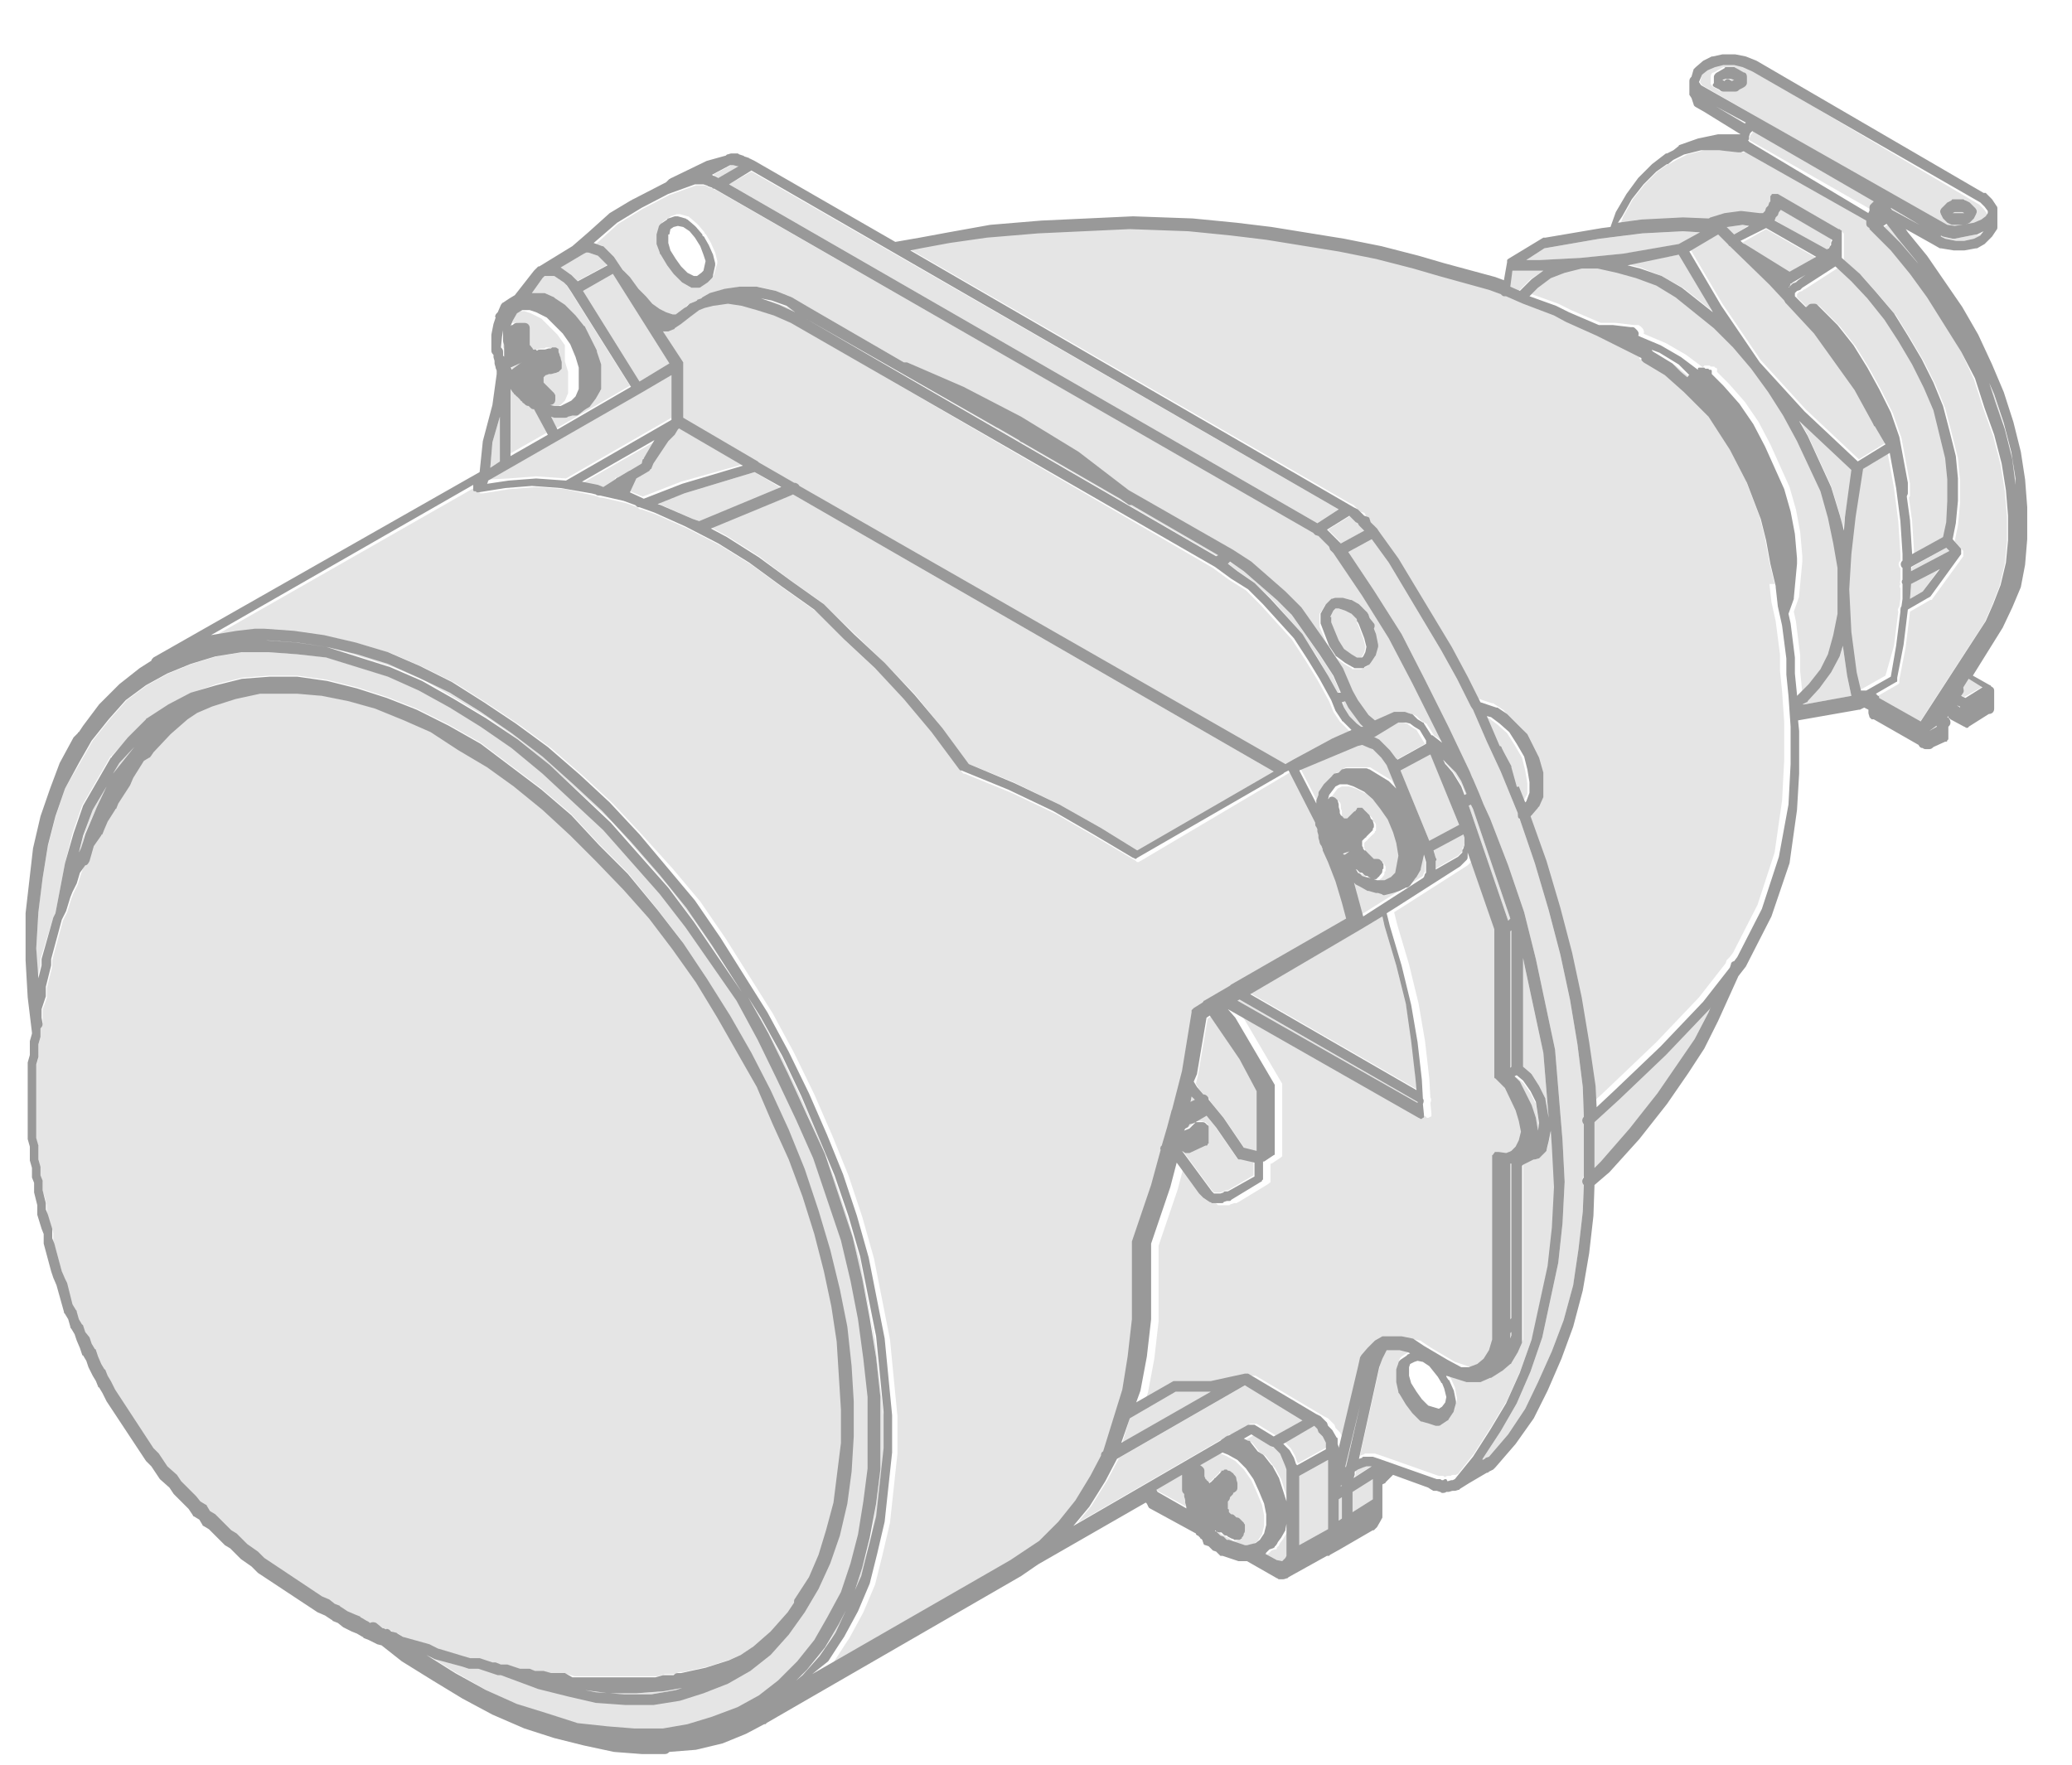 <?xml version="1.0" encoding="utf-8"?>
<!-- Generator: Adobe Illustrator 19.2.1, SVG Export Plug-In . SVG Version: 6.00 Build 0)  -->
<svg version="1.1" id="H1_1_" xmlns="http://www.w3.org/2000/svg" xmlns:xlink="http://www.w3.org/1999/xlink" x="0px" y="0px"
	 viewBox="0 0 194.4 165.6" style="enable-background:new 0 0 194.4 165.6;" xml:space="preserve">
<style type="text/css">
	.st0{fill:#E5E5E5;}
	.st1{fill:#999999;}
</style>
<path class="st0" d="M113,102.8c0.1,0,0.3,0.1,0.4,0.2c0.1,0.1,0.1,0.2,0.1,0.3l1.4,1.7l1.9,2.8l1.2,0.3c0,0,0,0,0,0v-5.6l-1.6-3
	l-2.8-4.1l-0.3,0.2l-0.9,5.3l-0.2,0.8l0.3,0.5L113,102.8z"/>
<polygon class="st0" points="111.8,102.9 111.7,103.5 112.1,103.2 "/>
<polygon class="st0" points="133,103.4 116.3,93.8 116.1,93.9 133,103.5 "/>
<polygon class="st0" points="179.3,53.6 182.9,51.7 182.6,51.4 179.4,53.2 "/>
<polygon class="st0" points="179.3,54.9 179.2,56.2 180.4,55.5 182,53.3 179.3,54.8 "/>
<path class="st0" d="M123.7,75l0.2-0.5c0-0.1,0-0.2,0.1-0.4l0.4-0.6l0.8-0.8c0,0,0,0,0,0c0,0,0.1,0,0.1-0.1c0,0,0.1,0,0.1-0.1
	c0,0,0,0,0,0l0.4-0.1l0.3-0.3c0.1-0.1,0.2-0.1,0.4-0.1h0.2c0,0,0,0,0,0h1.7c0.1,0,0.2,0,0.3,0.1l1.8,1.1c0,0,0.1,0,0.1,0.1L131,74
	l-0.7-1.8c0,0,0,0,0,0c0,0,0,0,0,0l-0.2-0.5l-0.5-0.7l-0.8-0.8l-0.3-0.1l-0.7-0.3l-0.4,0.1l-5.4,2.2l1.6,3.1v-0.1
	C123.7,75.1,123.7,75.1,123.7,75z"/>
<path class="st0" d="M124.8,69.4C124.8,69.4,124.9,69.4,124.8,69.4C124.9,69.4,124.9,69.4,124.8,69.4l1.8-0.8l0,0l-0.8-0.8
	c0,0-0.1-0.1-0.1-0.1l-0.6-0.9l-0.4-1l-1.1-2l-1.1-1.8l-1.3-2l-2.9-3.2l-1.4-1.4l-1.6-1l-1.5-1.1L74.3,30.3l-1.6-0.7L71.1,29
	l-1.4-0.4l-1.3-0.2l-1.4,0.2l-0.8,0.2l-0.5,0.2l-0.8,0.6l-0.9,0.7c0,0,0,0,0,0c0,0,0,0,0,0l-0.6,0.4c0,0-0.1,0-0.1,0.1L62.6,31
	c-0.1,0-0.1,0-0.2,0h-0.3L64,34c0,0,0,0,0,0c0,0,0,0,0,0c0,0,0,0,0,0c0,0,0,0.1,0,0.1c0,0,0,0,0,0.1c0,0,0,0,0,0c0,0,0,0,0,0v5
	l7,4.1c0,0,0.1,0,0.1,0.1l3.3,1.9c0.2,0,0.4,0.1,0.5,0.3l45.5,26.2l0.7-0.4c0,0,0,0,0,0c0,0,0,0,0,0L124.8,69.4z"/>
<polygon class="st0" points="169.6,40.8 171.8,45.6 172.6,48.2 172.9,49.8 173.1,48.5 173.8,44 168.8,39.4 "/>
<path class="st0" d="M133.5,82.2l0.1-0.3c0,0,0.1-0.1,0.1-0.1l0,0v-1l-0.2-0.7l-0.3,1.3c0,0,0,0.1,0,0.1l-0.4,0.7l-0.1,0.1
	c0,0,0,0,0,0l0,0l-0.5,0.7c-0.1,0.1-0.2,0.2-0.4,0.2c0,0.1-0.1,0.1-0.2,0.1l-0.4,0.2c0,0,0,0,0,0c0,0,0,0,0,0l-0.6,0.2l-0.8,0.2
	c0,0-0.1,0-0.1,0c-0.1,0-0.2,0-0.2-0.1l-0.3-0.1h-0.1h0c0,0,0,0,0,0c0,0-0.1,0-0.1,0l-0.7-0.2c0,0-0.1,0-0.1,0l-0.7-0.4c0,0,0,0,0,0
	l-0.4-0.2c0,0-0.1-0.1-0.1-0.1l-0.1-0.1l-0.2-0.1l0,0l0.9,3.3L133.5,82.2L133.5,82.2z"/>
<path class="st0" d="M177.4,19.5c0.1,0,0.1,0.1,0.1,0.2l2.6,1.5L177.4,19.5L177.4,19.5z"/>
<path class="st0" d="M112.1,105.3C112.1,105.3,112.1,105.3,112.1,105.3c0.1,0,0.1-0.1,0.1-0.1c0,0,0.1,0,0.1,0c0,0,0.1,0,0.1,0
	c0,0,0,0,0.1,0h0.2c0.1,0,0.3,0.1,0.4,0.1l0.2,0.2c0,0,0,0.1,0.1,0.1l0,0c0,0,0,0,0,0c0,0,0,0,0,0c0,0,0,0,0,0.1c0,0,0,0,0,0.1
	c0,0,0,0,0,0c0,0,0,0,0,0c0,0,0,0,0,0.1c0,0,0,0.1,0,0.1c0,0,0,0,0,0c0,0,0,0,0,0v0.9c0,0,0,0,0,0.1c0,0,0,0.1,0,0.1
	c0,0,0,0.1,0,0.1c0,0,0,0.1-0.1,0.1c0,0-0.1,0-0.1,0.1c0,0,0,0-0.1,0l-1.5,0.7c0,0,0,0,0,0c-0.1,0-0.1,0-0.2,0c0,0,0,0,0,0
	c0,0,0,0,0,0c0,0,0,0,0,0c0,0,0,0,0,0c0,0,0,0,0,0c0,0,0,0,0,0c-0.1,0-0.1,0-0.2,0c0,0,0,0,0,0l-0.3-0.2l2.8,3.8l0.2,0.2h0.6
	l0.3-0.1c0.1,0,0.1-0.1,0.2-0.1h0.2l2.4-1.4v-1.3l-1.3-0.3c0,0,0,0-0.1,0c0,0,0,0-0.1,0c-0.1,0-0.1-0.1-0.1-0.1c0,0,0,0,0,0l-2-2.9
	l-0.9-1.1l-1.2,0.7c0,0,0,0,0,0c0,0,0,0,0,0c0,0,0,0,0,0l-0.4,0.1l-0.1,0.2c0,0-0.1,0.1-0.1,0.1l-0.2,0.1l-0.1,0.2l0.5-0.2
	L112.1,105.3z"/>
<path class="st0" d="M183.3,21.4l1.8-0.3l0.7-0.3l0.4-0.3l0.2-0.3v-0.2v0l-0.3-0.4l-0.4-0.4L164.4,6.6l-0.9-0.4l-0.8-0.2l-1,0
	l-0.8,0.2l-0.7,0.3L159.7,7l-0.2,0.7l0.2,0.3l23,13.3L183.3,21.4z M163.8,7.8c0,0.2-0.1,0.4-0.3,0.4l-0.4,0.2
	c-0.1,0.1-0.2,0.2-0.4,0.2h-0.2h-0.7h-0.2c-0.2,0-0.3-0.1-0.4-0.2l-0.4-0.2c-0.2-0.1-0.3-0.3-0.3-0.4V7.2c0-0.2,0.1-0.4,0.3-0.4
	l0.7-0.4c0.1,0,0.1-0.1,0.2-0.1h0.7c0.1,0,0.2,0,0.2,0.1l0.7,0.4c0.2,0.1,0.3,0.3,0.3,0.4V7.8z M182.1,20.1
	c-0.1-0.2-0.1-0.4,0.1-0.6l0.4-0.4c0,0,0.1-0.1,0.1-0.1l0.4-0.2c0.1,0,0.1-0.1,0.2-0.1h0.9c0.1,0,0.2,0,0.2,0.1l0.4,0.2
	c0,0,0.1,0.1,0.1,0.1l0.4,0.4c0.2,0.2,0.2,0.4,0.1,0.6l-0.2,0.4c0,0-0.1,0.1-0.1,0.1l-0.2,0.2c0,0-0.1,0.1-0.1,0.1l-0.4,0.2
	c0,0,0,0,0,0c-0.1,0-0.1,0-0.2,0h-0.9c-0.1,0-0.1,0-0.2,0c0,0,0,0,0,0l-0.4-0.2c0,0-0.1-0.1-0.1-0.1l-0.2-0.2c0,0-0.1-0.1-0.1-0.1
	L182.1,20.1z"/>
<path class="st0" d="M184.1,64.9l-0.2,0.3l0.4,0.2l1.6-0.9c0,0,0-0.1,0-0.1l-1.4-0.8l-0.5,0.8C184.2,64.6,184.2,64.8,184.1,64.9z"/>
<path class="st0" d="M184.2,20C184.3,20,184.3,20,184.2,20L184.2,20l-0.1-0.1h-0.7l-0.2,0.1c0,0,0.1,0,0.1,0H184.2z"/>
<path class="st0" d="M125.8,139.3v0.1l0.1-0.1v-0.2C125.8,139.2,125.8,139.3,125.8,139.3L125.8,139.3z"/>
<path class="st0" d="M176.1,65.4C176.1,65.5,176.1,65.5,176.1,65.4c0.1,0.1,0.1,0.1,0.1,0.1c0,0,0,0.1,0,0.1c0,0,0,0,0,0l3.9,2.2
	l6.1-9.4l0.7-1.6l0.7-1.8l0.5-2.1l0.2-2.1l0-2.3l-0.2-2.4l-0.4-2.5l-0.7-2.7l-0.9-2.5l-0.9-2.8L184,33l-2.9-5.1l-1.6-2.2l-1.8-2.2
	l-2-2c0,0,0,0,0-0.1c0,0,0,0,0,0c-0.2-0.1-0.3-0.2-0.3-0.4v-0.3l-11.5-6.5c-0.1,0.1-0.2,0.1-0.3,0.1h-0.2c0,0,0,0,0,0c0,0,0,0,0,0
	l-1.8-0.2l-1.7,0l-1.6,0.4l-1,0.5l-0.7,0.4c0,0-0.1,0-0.1,0l-1,0.7l-1.2,1.2l-1.1,1.4l-0.9,1.6l-0.3,0.8l2.2-0.3c0,0,0,0,0,0
	c0,0,0,0,0,0l3.9-0.2l2.4,0.1c0.1-0.1,0.1-0.1,0.2-0.1l1.3-0.4l1.5-0.2c0,0,0.1,0,0.1,0l1.7,0.2l0.3,0l0.2-0.2l0.1-0.3
	c0,0,0.1-0.1,0.1-0.1l0.1-0.1l0.1-0.3c0,0,0.1-0.1,0.1-0.1l0,0v-0.3c0,0,0,0,0,0c0,0,0-0.1,0-0.1c0,0,0-0.1,0-0.1c0,0,0,0,0,0
	c0,0,0,0,0,0c0,0,0-0.1,0.1-0.1c0,0,0.1,0,0.1-0.1c0,0,0.1,0,0.1,0c0,0,0.1,0,0.1,0c0,0,0,0,0.1,0c0,0,0,0,0,0c0,0,0.1,0,0.1,0
	c0,0,0.1,0,0.1,0c0,0,0,0,0,0l5.7,3.3c0,0,0,0,0.1,0c0,0,0,0,0.1,0.1c0,0,0,0.1,0.1,0.1c0,0,0,0.1,0,0.1c0,0,0,0.1,0,0.1
	c0,0,0,0,0,0.1v0.6v1.6l1.7,1.5l1.5,1.7l1.7,2l1.3,2.1l1.3,2.2l1.1,2.2l0.9,2.2l0.6,2.3l0.6,2.4l0.2,2.1l0,2.1l-0.2,2.1l-0.3,1.5
	l0.8,0.9c0,0,0,0,0,0c0,0,0,0,0,0c0,0,0,0,0,0c0,0,0,0,0,0c0,0,0,0.1,0,0.1c0,0,0,0,0,0c0,0,0,0,0,0.1c0,0,0,0.1,0,0.1c0,0,0,0,0,0
	c0,0,0,0,0,0.1c0,0,0,0,0,0.1c0,0,0,0,0,0l0,0c0,0,0,0,0,0l-2.9,4c0,0,0,0,0,0c0,0.1-0.1,0.1-0.2,0.1l-1.9,1.1l-0.4,3.3l-0.6,3.1
	c0,0,0,0,0,0c0,0,0,0.1,0,0.1c0,0,0,0.1,0,0.1c0,0,0,0,0,0.1c0,0-0.1,0.1-0.1,0.1c0,0,0,0,0,0l-1.9,1.1L176.1,65.4
	C176.1,65.4,176.1,65.4,176.1,65.4z"/>
<path class="st0" d="M162.4,7.5l0.2,0.1l0.2-0.1l-0.3-0.1h-0.5l-0.3,0.1l0.2,0.1l0.1-0.1C162.1,7.4,162.3,7.4,162.4,7.5z"/>
<path class="st0" d="M185.4,22l-2,0.4c0,0-0.1,0-0.1,0c0,0-0.1,0-0.1,0l-0.9-0.2c0,0,0,0,0,0c0,0,0,0,0,0l-0.2-0.1v0.1l0.4,0.2
	l1,0.2l0.8,0l0.9-0.2l0.6-0.3l0.3-0.3l-0.6,0.3C185.5,22,185.5,22,185.4,22z"/>
<polygon class="st0" points="186.1,35.1 187.1,37.9 188,40.5 188.8,43.3 189.1,45.7 189.1,45.1 188.7,42.6 188,39.9 187.1,37.1 
	186,34.6 184.7,31.9 183.2,29.3 182,27.5 184.8,32.5 "/>
<polygon class="st0" points="177.1,21.1 176.8,21.3 178.3,22.9 180.2,25.1 181.5,26.8 180,24.6 178.2,22.4 178.1,22.4 178.1,22.4 
	"/>
<path class="st0" d="M164.2,12.8c0,0.1-0.1,0.2-0.1,0.3l0,0c0,0,0.1,0.1,0.1,0.1l11.4,6.5c0-0.1,0.1-0.1,0.1-0.2l0,0v-0.2
	c0-0.1,0.1-0.3,0.1-0.4l0.3-0.3l-11.4-6.6l-0.2,0.2l-0.1,0.3c0,0,0,0,0,0c0,0,0,0,0,0c0,0,0,0,0,0C164.2,12.7,164.2,12.7,164.2,12.8
	L164.2,12.8z"/>
<polygon class="st0" points="74.2,46.5 66.7,49.5 68.2,50.3 71.2,52.2 74.1,54.4 77.2,56.6 80.1,59.4 83,62.2 85.8,65.1 88.4,68.3 
	90.9,71.7 95.1,73.4 99.4,75.5 103.3,77.7 106.7,79.8 119.5,72.4 74.4,46.4 "/>
<path class="st0" d="M163.8,11.6L161,10l2.7,1.7C163.7,11.7,163.7,11.7,163.8,11.6L163.8,11.6z"/>
<polygon class="st0" points="132.8,101.1 132.5,97.7 131.9,94.2 131,90.6 129.9,86.9 129.7,86 127.7,87.2 127.7,87.2 127.7,87.2 
	117.3,93.2 132.9,102.2 "/>
<polygon class="st0" points="164,21.2 163.5,21.1 162.1,21.3 162,21.3 162.7,22 "/>
<polygon class="st0" points="70.8,44.3 64.2,46.3 61.7,47.2 62.1,47.4 65,48.7 65.6,48.9 73.3,45.8 "/>
<path class="st0" d="M169.2,27.2c0,0-0.1,0.1-0.1,0.1l-0.3,0.1l-0.2,0.2v0.2c0,0,0,0.1,0,0.1l1,1c0,0,0,0,0,0c0,0,0.1,0,0.1,0
	c0,0,0,0,0,0l0.2-0.2c0.1-0.1,0.2-0.1,0.4-0.1c0.1,0,0.3,0,0.4,0.1c0,0,0,0,0,0l0.2,0.2l1.5,1.5l0.2,0.2l1.5,1.9l1.3,2.1l1.1,2
	l1.1,2.2l0.8,2.3l0.8,4.3l0,0.7l0,0.1c0,0,0,0,0,0l0,0.2c0,0.1,0,0.2-0.1,0.3l0.3,2.2l0.2,3.2c0,0,0,0,0,0l2.9-1.6l0.3-1.4l0.2-2
	l0-2l-0.2-2l-1.1-4.5l-0.9-2.1l-1.1-2.2l-1.3-2.2l-1.3-2l-1.6-2l-1.5-1.6l-1.5-1.4l-3.1,2L169.2,27.2z"/>
<polygon class="st0" points="141.7,100.1 141.8,100.1 141.8,87.3 141.7,87.4 "/>
<path class="st0" d="M175.9,39.7l-0.1-0.2l-1.7-3.1l-3.8-5.3l-2.6-2.8c0,0-0.1,0-0.1-0.1c-0.1-0.1-0.1-0.1-0.1-0.2l-1.4-1.5
	l-3.7-3.6c-0.1,0-0.2-0.1-0.2-0.2c0,0,0,0,0,0l-0.9-0.9l-2.7,1.6l3,5.1l3.6,5.3l4.2,4.6l5,4.7l2.6-1.6l-1-1.7
	C175.9,39.8,175.9,39.8,175.9,39.7z"/>
<polygon class="st0" points="143.6,26.2 144.8,25.4 144.6,25.4 141.9,25.4 141.6,26.9 142.5,27.3 "/>
<polygon class="st0" points="148.4,24.2 152.4,23.8 157.6,22.9 159.6,21.8 157.9,21.7 154.2,21.9 150.1,22.4 144.9,23.3 143.2,24.4 
	144.6,24.4 "/>
<polygon class="st0" points="136.9,77.4 134.2,70.8 131.4,72.3 134.1,78.9 "/>
<polygon class="st0" points="157.5,23.9 152.7,24.8 153.9,25.1 155.9,25.9 157.9,27 160.8,29.3 160.7,29.2 "/>
<path class="st0" d="M126.6,79.9l-0.6,0.3c0,0,0,0,0.1,0.1c0,0,0.1,0,0.1,0L126.6,79.9z"/>
<path class="st0" d="M126.7,81.2L126.7,81.2L126.7,81.2C126.8,81.3,126.8,81.3,126.7,81.2L126.7,81.2z"/>
<path class="st0" d="M171.3,23.5l0.2-0.1l0.1-0.2c0,0,0.1-0.1,0.1-0.1l0,0v-0.2c0-0.1,0.1-0.3,0.1-0.4l0,0v-0.1l-4.8-2.8
	c0,0,0,0.1-0.1,0.1l-0.1,0.1l-0.1,0.3c0,0-0.1,0.1-0.1,0.1l-0.1,0.1l-0.1,0.3c0,0,0,0,0,0L171.3,23.5
	C171.3,23.5,171.3,23.5,171.3,23.5z"/>
<polygon class="st0" points="166.9,26.1 167,26.2 167,26.2 "/>
<polygon class="st0" points="57.5,25.7 54.7,27.3 60,35.8 62.8,34.1 "/>
<path class="st0" d="M58,44.8l1-0.6c0.1-0.1,0.1-0.1,0.2-0.1l1-0.6l0.1-0.4c0,0,0-0.1,0.1-0.1l1.1-1.6l-6.8,3.9l1.5,0.3l0.4,0.1
	l1.1-0.7C57.7,44.8,57.8,44.8,58,44.8z"/>
<path class="st0" d="M168.1,26.6C168.1,26.6,168.1,26.6,168.1,26.6c-0.1,0-0.1,0.1-0.2,0.1l-0.1,0.3c0,0,0,0.1-0.1,0.1l0,0l0.3-0.3
	C168.1,26.7,168.2,26.6,168.1,26.6l0.4-0.1l0.1-0.1c0,0,0,0,0.1,0c0,0,0,0,0,0l0.7-0.4L168.1,26.6C168.1,26.6,168.1,26.6,168.1,26.6
	z"/>
<path class="st0" d="M69.6,43.6l-6-3.5l-0.1,0.1l-0.3,0.5l-0.6,0.6l-1.4,2.1l-0.2,0.5c0,0,0,0,0,0c0,0.1-0.1,0.1-0.1,0.2
	c0,0,0,0,0,0c0,0,0,0,0,0l-1.2,0.7l-0.6,1.3l1.2,0.5l3.6-1.4L69.6,43.6z"/>
<polygon class="st0" points="74.6,29.3 74.6,29.2 73.8,28.8 72.4,28.3 71.4,28.1 73.1,28.6 "/>
<polygon class="st0" points="116,53.5 117.6,54.6 119.2,56.1 122.1,59.4 123.5,61.5 124.6,63.4 125.5,65 125.7,64.9 125,63.3 
	123.7,61.3 121.2,57.7 119.8,56.3 116.7,53.5 115.3,52.7 115.1,52.8 "/>
<path class="st0" d="M163.7,23l4.2,2.6l2.5-1.4l-4.7-2.7l-2.3,1.3l0.2,0.2C163.6,22.9,163.7,22.9,163.7,23z"/>
<path class="st0" d="M126.1,66.4l0.5,0.8l0.7,0.7l0.4,0.3l0.3-0.1l-0.2-0.2c0,0-0.1-0.1-0.1-0.1l-1.1-1.5l-0.3-0.6l-0.3,0.1
	L126.1,66.4z"/>
<path class="st0" d="M128.9,69.2l0.4,0.2c0,0,0.1,0.1,0.1,0.1l0.9,0.9l0.6,0.8c0,0,0,0.1,0.1,0.1l2.7-1.5l-0.2-0.3l-0.6-1l-0.5-0.3
	l-0.4-0.3l-0.4-0.1h-0.7l-2.3,1.4L128.9,69.2z"/>
<path class="st0" d="M114.2,52.2l0.2-0.1l-8.1-4.7h-0.1c-0.1,0-0.2,0-0.3-0.1l-0.7-0.5L96,41.5c-0.1,0-0.2-0.1-0.3-0.2l-1.9-1.1
	c-0.1,0-0.2-0.1-0.2-0.1L75.6,29.8l0,0L114.2,52.2z"/>
<path class="st0" d="M129.4,82.8h0.7l0.6-0.3l0.4-0.4l0.3-1.6l-0.2-1.2l-0.3-1l-0.5-1.2l-0.7-1l-0.7-0.9l-0.8-0.7l-1-0.5l-0.6-0.2
	h-0.7l-0.4,0.2l-0.6,0.8l-0.1,0.4l0.1-0.1c0,0,0.1-0.1,0.1-0.1c0,0,0,0,0,0c0.2-0.1,0.4,0,0.5,0.1c0,0,0,0,0,0l0,0c0,0,0,0,0,0
	s0,0,0,0l0.2,0.2c0.1,0.1,0.1,0.2,0.1,0.4l0,0.2c0.1,0.1,0.1,0.2,0.1,0.4v0.2l0.1,0.2c0.1,0,0.1,0.1,0.2,0.2c0,0,0,0,0,0
	c0.1,0,0.1,0.1,0.1,0.1c0,0,0.1,0,0.1,0h0.2l0.6-0.6c0.1-0.1,0.1-0.1,0.2-0.1c0,0,0,0,0,0c0,0,0,0,0-0.1c0,0,0-0.1,0.1-0.1
	c0,0,0,0,0,0c0,0,0,0,0,0c0,0,0.1-0.1,0.1-0.1c0,0,0,0,0,0c0.1,0,0.1,0,0.2,0c0,0,0,0,0.1,0c0,0,0.1,0,0.1,0c0.1,0,0.1,0.1,0.1,0.1
	c0,0,0,0,0,0l0.6,0.6c0.1,0.1,0.1,0.2,0.1,0.3l0.2,0.2c0.1,0.1,0.1,0.2,0.1,0.4v0.2c0,0.1,0,0.2-0.1,0.2c0,0,0,0,0,0.1
	c0,0-0.1,0.1-0.1,0.1c0,0,0,0,0,0c0,0,0,0.1-0.1,0.1l-0.4,0.4c0,0-0.1,0.1-0.1,0.1c0,0,0,0.1-0.1,0.1l-0.2,0.2v0.2c0,0,0,0,0,0
	c0,0.1,0,0.1,0,0.2c0,0,0,0,0,0.1c0,0,0,0,0,0c0.1,0.1,0.1,0.2,0.1,0.3l0,0c0,0,0.1,0.1,0.1,0.1c0,0,0,0,0,0c0,0,0,0,0.1,0l0.8,0.8
	h0.2c0.1,0,0.3,0.1,0.4,0.1l0.2,0.2c0,0,0,0,0,0s0,0,0,0c0,0,0,0,0,0.1c0,0,0.1,0.1,0.1,0.1c0,0,0,0,0,0c0,0.1,0,0.1,0,0.2
	c0,0.1,0,0.1,0,0.2c0,0,0,0,0,0c0,0,0,0.1-0.1,0.1c0,0,0,0,0,0.1c0,0,0,0,0,0c0,0,0,0,0,0l0,0c0,0.2-0.1,0.3-0.2,0.4
	c0,0.1-0.1,0.1-0.2,0.2l0,0c0,0-0.1,0.1-0.1,0.1c0,0,0,0,0,0c0,0,0,0,0,0c0,0,0,0,0,0c-0.1,0-0.2,0.1-0.2,0.1c0,0,0,0,0,0
	c0,0,0,0,0,0c0,0,0,0,0,0c0,0,0,0,0,0c-0.1,0-0.1,0-0.2,0c0,0,0,0,0,0l-0.4-0.2c0,0-0.1-0.1-0.1-0.1l0,0c-0.1,0-0.2-0.1-0.3-0.1
	l-0.2-0.2c-0.1,0-0.2-0.1-0.3-0.1l-0.2-0.2c0,0-0.1,0-0.1,0c0,0,0,0,0.1,0.1l0.1,0.2l0.2,0.1c0,0,0.1,0.1,0.1,0.1l0.1,0.1l0.3,0.1
	c0,0,0,0,0,0l0.7,0.3L129.4,82.8z"/>
<polygon class="st0" points="79.6,150.8 80.7,148.3 82.2,142.7 82.9,136.3 82.9,132.9 82.1,125.8 80.7,118.3 79.6,114.5 78.3,110.6 
	76.9,107 75.2,103.1 73.4,99.3 71.4,95.6 70.2,93.7 72.1,97.2 73.9,100.9 75.8,104.7 77.4,108.4 80,116.2 80.9,120.1 81.7,123.8 
	82.2,127.5 82.6,131.2 82.6,138 82.2,141.2 81.7,144.4 80.9,147.1 80,149.9 78.7,152.4 77.4,154.6 75.7,156.7 74.7,157.7 
	75.3,157.1 76.9,155.3 78,153.7 78.4,153.2 "/>
<path class="st0" d="M36.4,153c0.2,0,0.3,0,0.4,0.1l0.1,0.1l0.4,0.1c0.1,0,0.1,0,0.2,0.1l0.5,0.3l2.5,0.7l0.8,0.4l3,0.9H45
	c0.1,0,0.1,0,0.2,0l0.6,0.2l0.6,0.2c0.1,0,0.2,0,0.3,0l0.5,0.2h0.5c0,0,0.1,0,0.1,0l1.2,0.4h0.7c0.1,0,0.1,0,0.2,0l0.5,0.2h0.7
	c0,0,0.1,0,0.1,0l0.7,0.2h1.2c0,0,0.1,0,0.1,0l0.7,0.2h7.8l0.7-0.2c0,0,0.1,0,0.1,0h0.9c0.1-0.1,0.2-0.2,0.4-0.2h0.3l2.3-0.5
	l2.2-0.7l1.1-0.5l1.2-0.8l1.6-1.4l1.6-1.8l0.6-0.9c0-0.1,0-0.2,0.1-0.4l1.3-2l0.9-2.1l0.7-2.3l0.7-2.6l0.7-5.6l0-3.1l-0.4-6.4
	l-0.5-3.3l-0.7-3.3l-0.9-3.5l-1.1-3.5l-1.3-3.5l-1.5-3.3L71,102l-3.6-6.6l-2-3.3l0,0l0,0l-2.2-3.1l-2.2-2.9l-2.4-2.7L56,80.7
	l-2.4-2.4l-2.6-2.4l-2.7-2.2l-2.5-1.8l-2.7-1.6l-2.6-1.7L38,67.6l-2.7-1.1l-2.5-0.7l-2.5-0.5L27.9,65L25,65c0,0,0,0,0,0h-0.2h-0.7
	l-2.3,0.5l-2.2,0.7l-1.4,0.6l-0.9,0.6L15.7,69l-1.6,1.7L14,71c0,0,0,0,0,0c0,0.1-0.1,0.1-0.2,0.2l-0.5,0.3l-1,1.6L12,73.8l-1.1,1.7
	l-0.2,0.5c0,0,0,0.1-0.1,0.1L10,77.1l-0.3,0.7l-0.2,0.5c0,0,0,0.1-0.1,0.1l-0.7,1l-0.2,0.7c0,0,0,0,0,0l-0.2,0.7
	c0,0.2-0.2,0.3-0.4,0.4l0,0L7.6,82l-0.3,1l-0.4,0.8l-0.2,0.5l-0.4,1.3l-0.4,0.8l-1,3.7v0.5c0,0,0,0.1,0,0.1l-0.5,2v0.7
	c0,0.1,0,0.1,0,0.2l-0.2,0.6L4,94.7v0.5c0,0,0,0.1,0,0.1l0,0.2L4,96.1c0,0.2-0.1,0.3-0.2,0.4v0.7c0,0,0,0.1,0,0.1L3.6,98v1.2
	c0,0,0,0.1,0,0.1l-0.2,0.7v3.1v3.8l0.2,0.7c0,0,0,0.1,0,0.1v1.2l0.2,0.7c0,0,0,0.1,0,0.1v0.7l0.2,0.5c0,0.1,0,0.1,0,0.2v0.7l0.2,0.5
	l0.2,0.8c0,0,0,0.1,0,0.1v0.7l0.2,0.5l0.4,1.3c0,0.1,0,0.1,0,0.2v0.7l0.2,0.5l0.7,2.6l0.3,0.7l0.2,0.6l0.5,2l0.3,0.5
	c0,0,0.1,0.1,0.1,0.2l0.2,0.7l0.3,0.5c0,0,0,0.1,0.1,0.1L8,125l0.3,0.7l0.2,0.6l0.3,0.5c0,0,0,0.1,0.1,0.1l0.2,0.6l0.3,0.7l0.3,0.5
	c0,0,0,0.1,0.1,0.1l0.2,0.5l0.3,0.5l0.4,0.8l3.6,5.5l0.5,0.5l0.8,1.2l0.9,0.8l0.4,0.6l1.4,1.4l0.4,0.5l0.5,0.3
	c0.1,0,0.1,0.1,0.1,0.1l0.3,0.5l0.5,0.3l1.5,1.5l0.5,0.3l1,1l1,0.7l0.6,0.6l5.4,3.6l0.7,0.3l0.5,0.4l0.5,0.2c0,0,0.1,0,0.1,0.1
	l0.6,0.4l0.7,0.3l0.5,0.2c0,0,0.1,0,0.1,0.1l0.5,0.3l0.5,0.2l0.1,0.1c0.2-0.1,0.4-0.1,0.6,0l0.6,0.5c0,0,0.1,0,0.1,0L36.4,153z"/>
<path class="st0" d="M104.1,136.1l1.8-5.8l0.5-3.1l0.4-3.5l0-7.1c0,0,0-0.1,0-0.1c0,0,0-0.1,0-0.1l1.8-5.3l0.9-3.3
	c0-0.1,0-0.2,0-0.3c0,0,0,0,0.1-0.1l0.5-1.7l0.4-1.5c0,0,0,0,0,0c0-0.1,0-0.2,0.1-0.3l0.9-3.5l0.9-5.5c0,0,0,0,0,0c0,0,0-0.1,0-0.1
	c0,0,0-0.1,0-0.1c0,0,0,0,0.1-0.1c0,0,0.1-0.1,0.1-0.1c0,0,0,0,0,0l0.8-0.5c0,0,0,0,0.1-0.1c0,0,0.1,0,0.1-0.1l2.4-1.4
	c0,0,0.1-0.1,0.1-0.1l10.8-6.2l-0.4-1.5l-0.6-2l-0.7-1.8l-0.5-1.1c0,0,0,0,0,0c0,0,0-0.1,0-0.1c0,0,0,0,0,0c0,0,0,0,0,0l0,0
	c-0.1-0.1-0.1-0.2-0.1-0.3c-0.1-0.1-0.2-0.2-0.2-0.4l0,0c-0.1-0.1-0.1-0.2-0.1-0.4l0-0.2c-0.1-0.1-0.1-0.2-0.1-0.4l0-0.2l-0.1-0.2
	c-0.1-0.1-0.1-0.2-0.1-0.3v-0.1l-2.5-4.9l-0.4,0.2c0,0-0.1,0.1-0.1,0.1L107,80.8c0,0,0,0,0,0c-0.1,0-0.1,0.1-0.2,0.1c0,0,0,0,0,0
	c0,0,0,0,0,0s0,0,0,0c0,0,0,0,0,0c-0.1,0-0.2,0-0.2-0.1c0,0,0,0,0,0l-3.7-2.2l-3.8-2.2l-4.2-2l-4.4-1.8c0,0,0,0,0,0c0,0,0,0-0.1,0
	c0,0-0.1-0.1-0.1-0.1c0,0,0,0,0,0l-2.6-3.5L85,65.8l-2.7-2.9l-2.9-2.7l-2.8-2.8l-3.1-2.2l-3-2.2l-2.9-1.8l-3.1-1.6l-2.9-1.3
	l-1.4-0.5c0,0,0,0-0.1,0c-0.1,0-0.2-0.1-0.3-0.2l-1.1-0.4l-2.2-0.5c0,0,0,0-0.1,0c-0.1,0-0.2,0-0.3-0.1l-0.4-0.1L53,45.9l-2.7-0.2
	l-2.5,0.2l-2.5,0.4c0,0,0,0,0,0c0,0,0,0,0,0c0,0-0.1,0-0.1,0c0,0,0,0-0.1,0c0,0-0.1,0-0.1-0.1c0,0,0,0-0.1,0c0,0-0.1-0.1-0.1-0.1
	c0,0,0,0,0-0.1c0,0,0-0.1,0-0.1c0,0,0,0,0-0.1c0,0,0,0,0,0c0,0,0,0,0,0v-0.2L20.1,59.7l2.4-0.4l1.7-0.2c0,0,0,0,0,0c0,0,0,0,0,0h0.9
	l2.8,0.2l2.8,0.4l3,0.7l3,0.9l3,1.3l3,1.5l3,1.9l3,2l3,2.2l3,2.6l2.8,2.6l2.8,3l2.8,3.1l2.6,3.1l2.4,3.5l4.4,7l2,3.7l1.9,3.9
	l1.7,3.9l1.5,3.7l1.3,3.9l1.1,3.9l1.5,7.6l0.7,7.2l0,3.5l-0.7,6.5l-0.7,3l-0.7,2.8l-1.1,2.6l-1.3,2.4l-0.4,0.6l-1.1,1.7l-1.1,1.2
	l18.6-10.7l2.7-1.8l1.8-1.8l1.6-2l1.4-2.3l1-1.9C103.8,136.4,103.9,136.2,104.1,136.1z"/>
<path class="st0" d="M115.1,134.8C115.1,134.8,115.1,134.8,115.1,134.8c0.1-0.1,0.2-0.2,0.4-0.2l1.8-1c0,0,0.1,0,0.1,0
	c0,0,0.1,0,0.1,0c0,0,0.1,0,0.1,0c0,0,0.1,0,0.1,0c0,0,0.1,0,0.1,0c0,0,0,0,0.1,0l1.8,1.1l2.7-1.5l-5.4-3.3l-12,6.9l-1.1,2.1
	l-1.5,2.4l-1.3,1.6l13.8-8c0,0,0.1,0,0.1-0.1L115.1,134.8z"/>
<path class="st0" d="M112.9,140.4L112.9,140.4l0.2-0.1c0,0,0,0-0.1,0L112.9,140.4C112.9,140.4,112.9,140.4,112.9,140.4z"/>
<polygon class="st0" points="28.1,60.4 30.9,60.7 36.9,62.6 39.9,63.9 42.8,65.6 45.8,67.4 48.8,69.5 51.7,71.9 57.5,77.2 
	62.8,83.3 65.2,86.5 69.7,93.1 67,88.7 64.6,85.2 62.1,82.1 59.3,79 56.6,76.1 53.8,73.5 50.9,71 48,68.8 45.1,66.8 42.2,65 
	39.3,63.5 36.3,62.2 33.5,61.3 30.5,60.6 27.8,60.3 25.1,60.1 24.3,60.1 23.3,60.2 25.3,60.2 "/>
<path class="st0" d="M111.3,141.3c-0.1-0.1-0.1-0.2-0.1-0.4l0-0.2c-0.1-0.1-0.1-0.2-0.1-0.4v-0.2c-0.1-0.1-0.2-0.2-0.2-0.4v-1.3
	v-0.1l-2.4,1.4c0,0,0,0,0,0l0.1,0.2l2.9,1.6C111.4,141.5,111.4,141.4,111.3,141.3L111.3,141.3z"/>
<path class="st0" d="M45.8,158.7l2.9,1.3l2.9,0.9l2.8,0.9l2.8,0.3l2.5,0.2l2.7,0l2.3-0.4l2.3-0.7l2.4-0.9l2-1.1l1.8-1.4l1.8-1.8
	l1.6-2l1.2-2.1l1.3-2.4l0.9-2.7l0.7-2.7l0.5-3.1l0.4-3.1l0-6.7l-0.4-3.6l-0.5-3.7l-0.7-3.6l-0.9-3.8l-2.6-7.7l-1.6-3.6l-1.8-3.8
	l-1.8-3.7l-2-3.7L64.4,87L62,83.9l-5.3-6l-5.7-5.3l-2.9-2.4l-2.9-2l-2.9-1.8l-2.9-1.6l-2.9-1.3l-5.8-1.8L28,61.4l-2.7-0.2l-2.5,0
	l-2.5,0.4l-2.3,0.7l-2.2,0.9l-2,1.1l-1.9,1.4l-1.6,1.8l-1.6,2l-1.2,2.1L6.1,74l-0.9,2.7l-0.7,2.7L4,82.4l-0.4,3.1L3.4,89l0.1,2.8
	l0.3-1.2v-0.5c0,0,0-0.1,0-0.1L5,86.1l0.2-0.4L6.1,81l0.7-2.8l0.9-2.6l2.6-4.5c0,0,0-0.1,0.1-0.1l1.7-1.8l1.7-1.7c0,0,0.1,0,0.1-0.1
	l2-1.3l2.1-1.1l2.3-0.8l2.4-0.6l2.6-0.2l2.6,0l2.8,0.4l2.8,0.7l2.8,0.9l2.8,1.1l3,1.5l3,1.7l5.7,4.3l2.8,2.4l2.6,2.8l2.7,2.7
	l2.6,3.2l2.4,3.1l2.2,3.3l0,0l0,0l0,0l2.2,3.5l2,3.5l1.8,3.5l1.7,3.7l1.5,3.7l1.3,3.9l1.1,3.7l0.9,3.7l0.7,3.5l0.4,3.7l0.2,3.3
	l0,3.3l-0.2,3.3l-0.4,3l-0.7,3l-0.9,2.6l-1.1,2.4l-1.3,2.2l-1.5,2.1l-1.7,1.9l-1.9,1.5l-2.1,1.2l-2.3,0.9l-2.2,0.7l-2.5,0.4l-2.6,0
	l-2.8-0.2l-2.6-0.6l-2.8-0.7l-3.5-1.3h-0.1c-0.1,0-0.1,0-0.2,0l-0.6-0.2l-1.2-0.3h-0.7c-0.1,0-0.1,0-0.2,0l-0.6-0.2l-2.6-0.7
	l-0.8-0.4l0,0l2.7,1.7L45.8,158.7z"/>
<path class="st0" d="M62.3,158.7C62.3,158.7,62.3,158.7,62.3,158.7l-2.6,0.2l-2.6,0l-2.2-0.3l1,0.2l2.7,0.2l2.5,0l2.3-0.4l0.6-0.2
	L62.3,158.7C62.3,158.7,62.3,158.7,62.3,158.7z"/>
<polygon class="st0" points="46.9,39.1 46.2,41.5 46,43.9 46.9,43.3 "/>
<path class="st0" d="M11,72.1C11,72.1,11,72.1,11,72.1l1.6-2l-1.4,1.5l-0.6,1L11,72.1C11,72.2,11,72.2,11,72.1z"/>
<polygon class="st0" points="9.1,75.7 10,73.8 8.7,76 7.8,78.5 7.4,80.1 7.6,79.8 7.7,79.5 7.8,79.1 7.8,79.1 7.9,78.4 "/>
<polygon class="st0" points="156.3,98.9 151.9,103.1 149.6,105.2 149.6,106 149.6,109.6 150.3,109 153,105.9 155.5,102.6 159,97.5 
	160.3,95 160.5,94.4 160.4,94.6 "/>
<path class="st0" d="M166.5,54.8l-0.5-2.1l-0.4-2.2l-0.5-2l-1.3-3.4l-1.6-3.1l-2-3.1l-2.3-2.3L156,35l-2-1.2c0,0,0,0-0.1-0.1
	c0,0-0.1,0-0.1-0.1c0,0,0-0.1,0-0.1c0,0,0-0.1,0-0.1l-4.2-2.1l-2.9-1.3l-1.1-0.6l-2.9-1.1l-1.6-0.7c0,0,0,0-0.1,0c0,0-0.1,0-0.1,0
	c-0.1,0-0.2-0.1-0.3-0.2l-1.1-0.4l-4.7-1.3l-2.4-0.7l-3.5-0.9l-3.5-0.7l-6.8-1.1l-3.3-0.4l-4-0.4l-5.5-0.2l-8.6,0.4l-4.8,0.4
	l-3.5,0.5l-2.7,0.5l-1,0.2l41.4,23.9l0.4,0.2c0,0,0.1,0.1,0.1,0.1l0.5,0.5l0.3,0.1c0.1,0,0.2,0.1,0.2,0.2l0.1,0.3l0.5,0.5
	c0,0,0.1,0.1,0.1,0.1l0.2,0.3l1.8,2.5l5,8.3l1.5,2.8l1.2,2.4l1.5,0.5c0,0,0.1,0,0.1,0l0.9,0.6c0,0,0.1,0,0.1,0.1l1.7,1.7
	c0,0,0.1,0.1,0.1,0.1l1.1,2.2l0.4,1.4c0,0,0,0.1,0,0.1v2c0,0.1,0,0.1,0,0.2l-0.4,0.9c0,0,0,0.1-0.1,0.1l-0.6,0.7
	c0,0-0.1,0.1-0.1,0.1l1.5,4.2l1.3,4.4l1.1,4.2l0.9,4.2l0.7,4.2l0.6,4.1l0.1,2l1.6-1.5l4.4-4.2l4-4.2l2.5-3.2l0.1-0.3
	c0.1-0.1,0.2-0.2,0.3-0.3l0.3-0.4l2.3-4.5l1.6-4.9l0.7-4.9l0.2-3.8v-3.5l-0.2-2.9l-0.2-2l0-1.5l-0.4-3.1l-0.4-1.8l-0.2-1.8
	c0,0,0-0.1,0-0.1V54.8z"/>
<path class="st0" d="M169.9,64l1.1-1.4l0.7-1.4l0.5-1.8l0.4-2l0-2.1v-2.2l-0.4-2.3l-0.5-2.4l-0.7-2.5l-2.2-4.7l-1.3-2.4l-1.4-2.2
	l-1.6-2.2l-1.7-2l-1.8-1.8l-3.6-2.9l-1.8-1.1l-1.9-0.7l-1.8-0.5l-1.8-0.4l-1.5,0l-1.6,0.4l-1.3,0.5l-1.2,0.9l-0.8,0.8l2.5,0.9
	l1.2,0.6l2.8,1.2h1.4l1.7,0.2h0.2c0,0,0,0,0,0c0.1,0,0.1,0,0.2,0c0.1,0,0.1,0.1,0.2,0.1c0,0,0,0,0,0l0.2,0.2
	c0.1,0.1,0.2,0.4,0.1,0.5l0.2,0.1l1.9,0.8l1.9,1.1l1.6,1.2c0,0,0,0,0,0c0,0,0,0,0-0.1c0,0,0,0,0,0c0,0,0,0,0,0c0,0,0,0,0,0
	c0,0,0.1,0,0.1-0.1c0,0,0,0,0.1,0c0,0,0,0,0,0c0,0,0.1,0,0.1,0c0,0,0,0,0,0c0,0,0,0,0.1,0c0,0,0,0,0,0c0,0,0,0,0.1,0c0,0,0,0,0,0
	c0,0,0,0,0.1,0c0,0,0,0,0,0c0,0,0,0,0,0c0,0,0,0,0.1,0.1c0,0,0,0,0.1,0l0,0c0,0,0.1,0,0.1,0c0,0,0.1,0,0.1,0c0,0,0.1,0,0.1,0.1
	c0,0,0,0,0.1,0c0,0,0.1,0.1,0.1,0.1c0,0,0,0,0,0.1c0,0.1,0,0.1,0,0.2l1.1,1.1l1.5,1.7l1.3,1.9l1.1,2.1l0,0c0,0,0,0,0,0l0,0l1.8,4
	l0.6,2.1l0.4,2.1l0.2,2.3l0,0.1l0,0l0,0v0.2c0,0.1,0,0.1,0,0.2l-0.3,3.2c0,0,0,0.1,0,0.1l-0.5,1.4l0.2,0.9l0.4,3.2l0,1.5l0.2,2l0,0
	l0.3-0.2L169.9,64z"/>
<path class="st0" d="M172.9,60.6l-0.3,1l-0.8,1.5l-1.1,1.5l-1.1,1.2c0,0-0.1,0.1-0.1,0.1l-0.4,0.2l0.2,0l4.4-0.8l-0.4-1.9
	L172.9,60.6z"/>
<path class="st0" d="M177.7,60.6l0.4-3.2c-0.1-0.2,0-0.3,0.1-0.5l0.1-0.7l0-1c-0.1-0.1-0.1-0.2,0-0.4l0,0c-0.1-0.1,0-0.3,0-0.4
	l0-1.1c0,0-0.1,0-0.1-0.1c-0.1-0.2-0.1-0.4,0.1-0.6l0-0.6l-0.2-3.1l-0.4-3.1l-0.6-3.3l-2.5,1.5l-0.7,4.5l-0.4,3.5l-0.2,3.3l0.2,4
	l0.5,3.8l0.4,1.7c0.1,0,0.1,0,0.2-0.1l2.3-1.3L177.7,60.6z"/>
<path class="st0" d="M148.6,106.1l0-0.6c0,0,0,0,0,0c-0.2-0.2-0.2-0.5,0-0.7l-0.1-2.8l-0.5-4l-0.7-4.2l-0.9-4.2l-1.1-4.2l-1.3-4.4
	l-1.4-4.1c0,0-0.1,0-0.1-0.1c-0.1-0.1-0.2-0.3-0.1-0.4c0,0,0,0,0-0.1l-1.6-3.9l-1.3-2.8l-1.3-3l-0.2-0.3c0,0,0,0,0,0l-1.3-2.6
	l-1.5-2.7l-4.9-8.2l-1.6-2.2l-2.2,1.2l2.4,3.6l2.6,4.1l2.2,4.3l2.2,4.4l2,4.2l0.2,0.5l0.1,0.2l0.6,1.4c0,0,0,0,0,0c0,0,0,0,0,0
	l0.4,1l0.6,1.3l1.7,4.4l1.5,4.4l1.1,4.4l1.8,8.5l0.7,8.5l0.2,3.9l-0.2,3.9l-0.4,3.7l-1.5,7l-1.1,3.2l-1.3,3l-1.5,2.6l-1.7,2.6l0,0.1
	l0.2-0.1l0,0c0,0,0.1-0.1,0.1-0.1l0.3-0.1l1.8-2.1l1.6-2.4l1.2-2.5l1.3-2.9l1.1-2.9l0.9-3.3l0.5-3.4l0.4-3.5l0.1-2.6
	c-0.2-0.2-0.2-0.5,0-0.7l0-0.6L148.6,106.1z"/>
<polygon class="st0" points="126.9,141.9 128.8,140.7 128.8,138.7 126.9,139.9 "/>
<path class="st0" d="M120.9,138l-0.1-0.3l-0.5-1.2l-0.6-0.6l-0.3-0.1c0,0,0,0,0,0c0,0,0,0,0,0c0,0,0,0,0,0l-1.8-1.1l-0.7,0.4
	l0.4,0.2c0.1,0,0.1,0.1,0.2,0.1l0.7,0.9l0.5,0.3c0,0,0.1,0.1,0.1,0.1l0.7,0.9c0,0,0,0.1,0.1,0.1l0.6,1.1l0.8,2.5c0,0.1,0,0.1,0,0.2
	v1.1l-0.2,1c0,0,0,0.1,0,0.1l-0.4,0.7l-0.3,0.4l-0.1,0.2c0,0.1-0.1,0.1-0.2,0.2l0,0l0,0.1c0,0.1-0.1,0.1-0.2,0.1l-0.3,0.1l-0.3,0.3
	c0,0-0.1,0-0.1,0.1l1.1,0.6l0.7,0.3l0.3-0.3l0.1-0.2v-0.2v-7.7V138z"/>
<polygon class="st0" points="181,68.6 181.7,68.3 181.7,68.2 181,68.6 "/>
<path class="st0" d="M138.3,136.4l1.6-2.5l1.5-2.5l1.3-2.9l1.1-3.1l1.5-6.9l0.4-3.6l0.2-3.8l-0.2-3.8l-0.1-1.5l-0.2,1l-0.2,0.8
	c0,0.1-0.1,0.2-0.1,0.2l-0.6,0.6c-0.1,0.1-0.2,0.1-0.4,0.1h-0.1l-1,0.5c0,0,0,0,0,0l-0.1,0.1v15.1v1.3c0,0.1,0,0.1,0,0.2l-0.4,0.9
	l-0.6,1c0,0.1-0.1,0.1-0.1,0.1l-0.7,0.6c0,0,0,0,0,0c0,0,0,0,0,0l-1.1,0.7c0,0,0,0,0,0c0,0-0.1,0-0.1,0l-0.9,0.4c-0.1,0-0.1,0-0.2,0
	h-0.9c-0.1,0-0.1,0-0.2,0l-1.9-0.6l0,0.1l0.2,0.3c0,0,0,0.1,0.1,0.1l0.4,0.9l0.2,1c0,0.1,0,0.1,0,0.2l-0.2,0.7c0,0.1,0,0.1-0.1,0.2
	l-0.4,0.6c0,0.1-0.1,0.1-0.1,0.1l-0.6,0.4c-0.1,0.1-0.2,0.1-0.3,0.1c-0.1,0-0.1,0-0.2,0l-0.6-0.2l-0.7-0.2c-0.1,0-0.2-0.1-0.2-0.1
	l-0.7-0.7l-0.6-0.8l-0.6-1c0,0-0.1-0.1-0.1-0.2l-0.2-0.9l0-1c0-0.1,0-0.1,0-0.2l0.2-0.6c0-0.1,0.1-0.2,0.2-0.3l0.6-0.4
	c0,0,0.1,0,0.1-0.1l0.2-0.1l-0.2-0.1l-0.8-0.2l-1.2,0l-0.4,0.8l-0.3,0.8l-1.9,8.6l0.3-0.1c0.1,0,0.1-0.1,0.2-0.1h0.7
	c0.1,0,0.1,0,0.2,0l0.6,0.2c0,0,0,0,0,0c0,0,0,0,0,0l0,0c0,0,0,0,0,0l5.1,1.8c0,0,0,0,0,0c0,0,0,0,0,0l0.3,0.1h0.3
	c0.1,0,0.2,0,0.2,0.1l0.1,0c0.1-0.1,0.2-0.1,0.3-0.1l0.2,0c0.1-0.1,0.2-0.1,0.4-0.1l0.1,0l0.2-0.1L138.3,136.4z"/>
<path class="st0" d="M117,145l0.6-0.1l0.4-0.3l0.4-0.6l0.2-0.8l0-1l-0.2-1l-0.5-1.2l-0.5-1.1l-0.7-1l-0.8-0.8l-0.9-0.5l-0.5-0.2
	l-2.1,1.2c0.2,0.1,0.4,0.2,0.4,0.5l0,0.2c0,0,0,0,0,0c0,0,0,0,0,0.1c0,0,0,0.1,0,0.1c0,0,0,0,0,0c0,0,0,0,0,0c0,0,0,0,0,0.1l0,0
	c0.1,0.1,0.1,0.2,0.1,0.3l0,0c0,0,0,0.1,0.1,0.1c0.1,0,0.1,0.1,0.2,0.2c0,0,0,0,0,0c0,0,0.1,0,0.1,0.1l0,0c0,0,0.1-0.1,0.1-0.1
	c0,0,0-0.1,0.1-0.1l0.2-0.2c0,0,0.1-0.1,0.1-0.1c0,0,0-0.1,0.1-0.1l0.4-0.4c0,0,0.1-0.1,0.1-0.1c0,0,0,0,0,0c0,0,0-0.1,0-0.1
	c0,0,0,0,0.1,0c0,0,0,0,0.1,0c0.1,0,0.1-0.1,0.2-0.1c0,0,0,0,0,0c0,0,0,0,0,0c0,0,0.1,0,0.1,0c0.1,0,0.1,0.1,0.1,0.1c0,0,0,0,0,0
	l0,0c0.2,0,0.3,0.1,0.4,0.2c0.1,0,0.2,0.1,0.2,0.2c0,0,0,0,0,0c0.1,0.1,0.2,0.2,0.2,0.4l0,0c0.1,0.1,0.1,0.2,0.1,0.4v0.2v0.2
	c0,0.2-0.2,0.4-0.4,0.5c0,0.1-0.1,0.2-0.1,0.2l-0.2,0.2c0,0.1-0.1,0.3-0.2,0.4v0.2c0,0.1,0,0.1,0,0.2c0,0,0,0.1,0,0.2l0,0
	c0,0,0,0,0,0c0,0,0,0,0,0c0,0,0,0,0,0.1c0,0,0,0.1,0.1,0.1c0,0,0,0.1,0,0.1c0,0,0,0,0,0.1l0,0c0,0,0,0,0,0l0.2,0.2
	c0.1,0,0.2,0.1,0.3,0.1l0.2,0.2c0.1,0,0.2,0.1,0.3,0.1l0.4,0.4c0,0,0,0,0,0c0,0,0.1,0.1,0.1,0.2c0,0.1,0,0.1,0,0.2c0,0,0,0,0,0v0.2
	c0,0.1-0.1,0.3-0.1,0.4l0,0c0,0.2-0.1,0.3-0.2,0.4c0,0,0,0,0,0c0,0,0,0,0,0.1c0,0,0,0-0.1,0c0,0,0,0,0,0c0,0,0,0,0,0
	c-0.1,0-0.1,0.1-0.2,0.1c0,0,0,0,0,0c0,0,0,0,0,0c0,0,0,0,0,0c-0.1,0-0.1,0-0.2,0c0,0,0,0,0,0c0,0,0,0,0,0c0,0,0,0-0.1,0
	c0,0-0.1,0-0.1-0.1l0,0c-0.1,0-0.1,0-0.2-0.1l-0.4-0.2c0,0-0.1-0.1-0.1-0.1l0,0c-0.1,0-0.2-0.1-0.3-0.1l-0.2-0.2c0,0-0.1,0-0.1,0
	c0,0-0.1,0-0.1,0c0,0,0,0,0,0c0,0,0,0,0,0c0,0,0,0,0,0c0,0,0,0,0,0l0,0c-0.1,0-0.3-0.1-0.4-0.2c0,0,0,0,0,0.1c0,0,0,0,0,0l0.1,0
	c0,0,0.1,0.1,0.1,0.1l0.3,0.3l0.3,0.1c0,0,0.1,0.1,0.1,0.1l0.2,0.2c0.1,0,0.1,0,0.2,0l1.4,0.5h0.1L117,145z"/>
<path class="st0" d="M47.4,30.6C47.4,30.5,47.5,30.5,47.4,30.6C47.5,30.5,47.5,30.5,47.4,30.6c0.2-0.2,0.3-0.3,0.5-0.3h0.7
	c0.3,0,0.5,0.2,0.5,0.5l0,1.1c0,0,0,0,0,0.1c0,0,0,0,0,0c0,0,0,0,0,0c0,0,0,0.1,0,0.1c0,0,0,0.1,0,0.1c0,0,0,0,0,0v0.2l0,0
	c0,0,0.1,0.1,0.1,0.1c0.1,0.1,0.2,0.2,0.2,0.3h0.1c0.1,0,0.1,0,0.2,0c0,0,0.1,0,0.1,0.1c0.1-0.1,0.2-0.1,0.3-0.1l0.4,0
	c0.1-0.1,0.2-0.1,0.4-0.1l0.2,0c0,0,0,0,0,0c0,0,0.1-0.1,0.1-0.1c0,0,0.1,0,0.1,0c0,0,0,0,0,0c0,0,0.1,0,0.1,0c0,0,0.1,0,0.1,0
	c0.1,0,0.1,0.1,0.2,0.1c0,0,0,0,0,0c0,0,0,0,0,0c0,0,0.1,0.1,0.1,0.1c0,0,0,0.1,0,0.1c0,0,0,0.1,0,0.1l0,0c0.1,0.1,0.1,0.2,0.1,0.3
	l0,0c0.1,0.1,0.1,0.2,0.1,0.3l0,0c0.1,0.1,0.1,0.2,0.1,0.4v0.2v0c0,0,0,0,0,0c0,0.1,0,0.1,0,0.2c0,0-0.1,0.1-0.1,0.1c0,0,0,0,0,0
	l-0.2,0.2c-0.1,0.1-0.2,0.1-0.3,0.1l0,0c-0.1,0.1-0.2,0.1-0.4,0.1l-0.2,0c-0.1,0.1-0.2,0.1-0.3,0.1c0,0,0,0,0,0l-0.2,0.2l0,0
	c0,0,0,0,0,0.1c0,0,0,0,0,0c0,0,0,0,0,0c0,0,0,0.1,0,0.1c0,0,0,0.1,0,0.1c0,0,0,0,0,0V36l1,1c0,0,0,0,0,0c0,0,0.1,0.1,0.1,0.2
	c0,0.1,0,0.1,0,0.2c0,0,0,0,0,0v0.2c0,0.3-0.2,0.5-0.5,0.5c0,0,0,0,0,0l0.4,0.1h0.6l0.2,0l0.4-0.2l0.4-0.4l0.3-0.7v-2l-0.3-1
	L53,32.4l-0.7-1l-1.5-1.5l-1-0.5l-0.6-0.2h-0.7l-0.5,0.3l-0.4,0.7l-0.2,0.5C47.3,30.7,47.3,30.6,47.4,30.6
	C47.4,30.6,47.4,30.6,47.4,30.6z"/>
<polygon class="st0" points="137.8,75.6 141.5,86.4 141.7,86.2 138.2,75.9 138,75.4 "/>
<path class="st0" d="M47.7,44.9l2.6-0.2l2.8,0.2l0,0l9.9-5.7v-4.2l-2.9,1.7c0,0,0,0,0,0s0,0,0,0l0,0c0,0,0,0,0,0c0,0,0,0,0,0
	l-14.3,8.2c0,0-0.1,0.1-0.1,0.1L47.7,44.9z"/>
<path class="st0" d="M135.7,71.5l-0.2-0.2l0.2,0.4c0,0,0.1,0.1,0.1,0.1l0.6,0.7l0.8,1.3l0.3,0.8l0.2-0.1l-0.5-1.2l-0.5-0.8
	L135.7,71.5z"/>
<polygon class="st0" points="184.9,66.4 185.8,65.8 184.9,66.3 "/>
<polygon class="st0" points="112.8,130.6 110.3,130.6 106,133.1 106,133.1 105.3,135.4 113.7,130.6 113.6,130.6 "/>
<polygon class="st0" points="124.6,143.5 124.6,143.5 124.6,140.4 124.6,140.4 124.6,139.9 124.6,137 121.9,138.5 121.9,145.1 
	124.6,143.6 "/>
<polygon class="st0" points="125.6,142.7 125.9,142.5 125.9,140.5 125.6,140.7 "/>
<path class="st0" d="M142.5,101.5c0,0,0.1,0.1,0.1,0.1l1.1,2.2l0.4,1.2l0.2,1.2l0.1-0.6l-0.3-2l-0.5-1l-0.7-1l-0.6-0.5l-0.2,0.1
	L142.5,101.5z"/>
<path class="st0" d="M126.2,137.7L126.2,137.7c0-0.1,0.1-0.1,0.1-0.1l1.2-5.6L126.2,137.7L126.2,137.7z"/>
<polygon class="st0" points="141.7,123.9 141.8,123.8 141.8,109.3 141.7,109.2 "/>
<path class="st0" d="M142.9,107.6l0.3-0.6l0.2-0.8l-0.2-1l-0.3-1l-1-2.1l-0.9-0.9c0,0-0.1-0.1-0.1-0.1c0,0,0,0,0,0c0,0,0,0,0,0
	c0,0,0,0,0,0c0,0,0-0.1,0-0.1c0,0,0-0.1,0-0.1c0,0,0,0,0,0c0,0,0,0,0,0V87.2l-2.5-7.2v0.2c0,0.1-0.1,0.3-0.1,0.4l-0.6,0.6
	c0,0,0,0,0,0c0,0,0,0,0,0l-6.1,3.9c0,0,0,0,0,0c0,0,0,0,0,0l-0.8,0.5l0.3,1.2l1.1,3.7l0.9,3.7l0.6,3.5l0.4,3.5l0.1,1.8
	c0.1,0.1,0.1,0.3,0,0.5l0.1,1c0,0,0,0,0,0c0,0,0,0.1,0,0.1c0,0,0,0.1,0,0.1c0,0,0,0,0,0c0,0,0,0,0,0c0,0.1-0.1,0.1-0.1,0.1
	c0,0,0,0,0,0c-0.1,0-0.1,0.1-0.2,0.1c0,0,0,0,0,0c-0.1,0-0.2,0-0.2-0.1c0,0,0,0,0,0l-17.9-10.2l0.7,0.8l3.7,6.3c0,0,0,0,0,0
	c0,0,0,0,0,0c0,0,0,0,0,0c0,0,0,0,0,0.1c0,0,0,0.1,0,0.1c0,0,0,0,0,0v0c0,0,0,0,0,0v6.2c0,0,0,0,0,0.1c0,0,0,0.1,0,0.1
	c0,0,0,0.1,0,0.1c0,0,0,0,0,0.1c0,0-0.1,0.1-0.1,0.1c0,0,0,0,0,0l-0.9,0.6c0,0,0,0,0,0c0,0-0.1,0-0.1,0v1.4c0,0,0,0,0,0.1
	c0,0,0,0.1,0,0.1c0,0,0,0.1,0,0.1c0,0,0,0.1-0.1,0.1c0,0,0,0-0.1,0.1c0,0,0,0,0,0l-2.8,1.7c0,0,0,0,0,0c-0.1,0-0.1,0.1-0.2,0.1
	c0,0,0,0,0,0c0,0,0,0,0,0c0,0,0,0,0,0h-0.2l-0.3,0.1c-0.1,0-0.1,0.1-0.2,0.1h-0.9c-0.1,0-0.2,0-0.2-0.1c0,0,0,0,0,0l-0.6-0.4
	c0,0,0,0,0,0c0,0,0,0,0,0l-0.4-0.4c0,0,0,0,0,0c0,0,0,0,0,0l-2.1-2.9l-0.6,2.3l-1.8,5.3v7.1l-0.4,3.5l-0.6,3.2l-0.4,1.1l3.5-2
	c0,0,0,0,0,0c0,0,0.1,0,0.1,0c0,0,0.1,0,0.1,0c0,0,0,0,0,0h3.3l3.2-0.7c0,0,0,0,0,0c0,0,0.1,0,0.1,0c0,0,0.1,0,0.1,0c0,0,0,0,0,0
	c0,0,0,0,0,0c0,0,0,0,0.1,0c0,0,0,0,0,0l0,0c0,0,0,0,0,0l6.4,3.8l0.4,0.2c0,0,0.1,0.1,0.1,0.1l0.4,0.4c0,0,0.1,0.1,0.1,0.1l0.1,0.3
	l0.3,0.3c0,0,0.1,0.1,0.1,0.1l0.4,0.7c0,0.1,0.1,0.1,0.1,0.2v0.4l0.1,0.3c0,0,0,0,0,0c0,0,0,0.1,0,0.1c0,0,0,0,0,0l1.8-7.6
	c0,0,0,0,0,0l0.2-0.9c0-0.1,0-0.1,0.1-0.2l0.6-0.7l0.6-0.6c0,0,0.1-0.1,0.1-0.1l0.7-0.4c0,0,0,0,0,0c0,0,0.1,0,0.1,0c0,0,0,0,0,0
	h1.7l1,0.2c0.1,0,0.1,0,0.2,0.1l0.9,0.6c0,0,0,0,0,0l2.2,1.3l2.1,0.7h0.7l0.8-0.3l0.6-0.5l0.5-0.8l0.3-1v-1c0,0,0,0,0,0s0,0,0,0
	v-16.2c0,0,0,0,0,0c0,0,0,0,0,0c0,0,0,0,0,0c0,0,0-0.1,0-0.1c0,0,0-0.1,0.1-0.1c0,0,0,0,0.1-0.1c0,0,0.1,0,0.1-0.1c0,0,0,0,0.1,0
	c0,0,0.1,0,0.1,0c0,0,0,0,0,0c0,0,0,0,0,0c0,0,0,0,0.1,0l0.7,0.1c0.1-0.1,0.2-0.1,0.3-0.1l0.2-0.1L142.9,107.6z"/>
<path class="st0" d="M56.7,23.2l0.9,0.9l0.4,0.6c0,0,0,0,0,0c0,0,0,0,0,0l0.4,0.6c0,0,0.1,0,0.1,0.1l0.6,0.6l0.8,1.1l0.7,0.7
	l0.6,0.7l0.7,0.5l0.6,0.3l0.6,0.2h0.3l0.8-0.6l0.2-0.1c0-0.1,0.1-0.2,0.3-0.3l0.5-0.2l0.2-0.1c0,0,0.1-0.1,0.1-0.1l0.3-0.1l0.2-0.1
	l0.7-0.4l1.4-0.4l1.4-0.2l1.5,0c0,0,0.1,0,0.1,0l1.7,0.4l1.5,0.6l1.7,1c0,0,0,0,0,0c0,0,0,0,0,0l8.8,5.1h0.1c0.1,0,0.1,0,0.2,0
	l5.3,2.4l5.4,2.8l5.4,3.3l4.7,3.6l9.8,5.6c0,0,0,0,0,0c0,0,0,0,0,0c0,0,0,0,0,0l1.7,1.1l3.2,2.8l1.5,1.5l2.6,3.7l1.3,2l0.9,2.1
	l0.5,0.9l1,1.4l0.6,0.5l1.8-0.8c0,0,0,0,0,0c0,0,0,0,0.1,0c0,0,0.1,0,0.1,0c0,0,0,0,0,0c0,0,0,0,0,0c0,0,0,0,0,0h0.9
	c0.1,0,0.1,0,0.2,0l0.6,0.2c0.1,0,0.1,0.1,0.2,0.1l0.4,0.4l0.5,0.3c0.1,0,0.1,0.1,0.1,0.1l0.7,1.1l0,0c0,0,0,0,0.1,0l0.9,0.7l0,0
	l-0.6-1.2l-2.2-4.4l-2.2-4.2l-2.5-4l-2.7-4l-0.2-0.2c0,0-0.1-0.1-0.1-0.1l-0.1-0.3l-1-1l-0.3-0.1c0,0-0.1-0.1-0.1-0.1l-0.1-0.1
	L67.1,17.8c0,0,0,0,0,0c0,0,0,0-0.1,0l-0.1-0.1l-0.3-0.1c-0.1,0-0.2,0-0.2-0.1l-0.3-0.1h-0.8l-2.5,0.9l-2.5,1.3l-2.3,1.4l-2.2,2
	l0.8,0.3C56.6,23.1,56.7,23.2,56.7,23.2z M123.8,57.7c0-0.1,0-0.2,0.1-0.2l0.4-0.7c0,0,0.1-0.1,0.1-0.1l0.4-0.4
	c0.1-0.1,0.2-0.1,0.4-0.1h0.6c0,0,0.1,0,0.1,0l0.7,0.2c0,0,0.1,0,0.1,0l0.7,0.4c0,0,0.1,0.1,0.1,0.1l0.7,0.7c0,0,0.1,0.1,0.1,0.2
	l0.1,0.3l0.4,0.5c0.1,0.2,0.1,0.4,0,0.5l0.2,0.5l0.2,1c0,0.1,0,0.1,0,0.2l-0.2,0.7c0,0.1,0,0.1-0.1,0.2l-0.4,0.6
	c0,0.1-0.1,0.1-0.2,0.2l-0.4,0.2c-0.1,0-0.1,0.1-0.2,0.1h-0.7c-0.1,0-0.2,0-0.2-0.1l-0.7-0.4l-0.8-0.6c-0.1,0-0.1-0.1-0.1-0.1
	l-0.6-0.9l-0.8-1.9c0-0.1,0-0.1,0-0.2V57.7z M61.8,21.8l0.2-0.7c0-0.1,0.1-0.2,0.2-0.3l0.6-0.4c0,0,0.1,0,0.1-0.1l0.6-0.2
	c0.1,0,0.2,0,0.3,0l0.7,0.2c0.1,0,0.1,0,0.2,0.1l0.7,0.6c0,0,0.1,0.1,0.1,0.1l0.6,0.7l0,0.1c0.1,0,0.1,0.1,0.2,0.2l0.4,0.7
	c0,0,0,0,0,0l0.4,0.9l0.2,0.8c0,0.1,0,0.1,0,0.2L67,25.7c0,0.1-0.1,0.2-0.1,0.3l-0.4,0.4l-0.6,0.4c-0.1,0.1-0.2,0.1-0.3,0.1H65
	c-0.1,0-0.2,0-0.2-0.1l-0.7-0.4c0,0-0.1-0.1-0.1-0.1l-0.7-0.7l-0.6-0.8l-0.6-1c0,0-0.1-0.1-0.1-0.2l-0.2-0.9l0-0.8
	C61.8,21.9,61.8,21.8,61.8,21.8z"/>
<path class="st0" d="M47.4,32.4c-0.1-0.1-0.1-0.2-0.1-0.4v-1l-0.1,0.6l0,0.1v0.9c0.1,0.1,0.2,0.2,0.2,0.4l0,0.4c0,0,0,0.1,0.1,0.1
	v-0.7L47.4,32.4z"/>
<polygon class="st0" points="54,26.2 54.1,26.4 56.9,24.9 56.9,24.8 56.1,24 55.2,23.7 55,23.7 54.8,23.8 52.5,25.1 53.5,25.7 "/>
<path class="st0" d="M124.4,135.4l-0.3-0.6l-0.3-0.3c0,0-0.1-0.1-0.1-0.1l-0.1-0.3l-0.3-0.3l-0.1,0l-2.7,1.5l0.5,0.5
	c0,0,0.1,0.1,0.1,0.1l0.4,0.7l0.2,0.6l0.1,0.1l2.7-1.5c0,0,0-0.1,0-0.2V135.4z"/>
<path class="st0" d="M128.1,137.6l-0.3,0.1l-0.5,0.2l-0.1,0.1l0,0.1c0,0,0,0,0,0c0,0,0,0,0,0c0,0,0,0,0,0.1c0,0,0,0,0,0.1
	c0,0,0,0,0,0c0,0,0,0,0,0l0,0l-0.1,0.3l1.7-1.1l0,0H128.1z"/>
<path class="st0" d="M50.9,27.5c0.1,0,0.1,0,0.2,0l0.9,0.4c0,0,0.1,0,0.1,0.1l0.9,0.7l1,1l0.8,1c0,0,0,0.1,0.1,0.1l1.1,2.2
	c0,0,0,0.1,0,0.1l0.2,1.1l0,2.3c0,0.1,0,0.2-0.1,0.2l-0.4,0.7l-0.6,0.8c0,0.1-0.1,0.1-0.2,0.1l-0.3,0.2l-0.5,0.4
	C54,38.9,53.9,39,53.8,39c-0.1,0-0.1,0-0.2,0c0,0,0,0-0.1,0L53.2,39l0,0c-0.1,0.1-0.2,0.1-0.3,0.1h-0.2H52h0c0,0,0,0,0,0
	c0,0-0.1,0-0.1,0l-0.3-0.1l0.6,1.2l6.9-4l-5.6-8.9l0,0l-0.4-0.6l-0.3-0.3L52,25.9h-0.9l-0.2,0.2l-1.1,1.4h0.1H50.9z"/>
<path class="st0" d="M143.3,74.5v-1l-0.2-1.2l-0.3-1.2l-0.7-1.2l-0.7-1.1l-0.9-0.8l-0.8-0.6l-0.4-0.1l0.9,2.1l0.3,0.7
	c0.1,0,0.2,0.1,0.2,0.2l0.2,0.4l0.7,1.3c0,0,0,0.1,0,0.1l0.5,1.8c0,0,0,0.1,0,0.1l0.6,1.5l0.1-0.1L143.3,74.5z"/>
<path class="st0" d="M127.3,58.1l-0.5-0.5l-0.6-0.3l-0.6-0.2h-0.3l-0.2,0.2l-0.3,0.6v0.5l0.7,1.7l0.5,0.8l0.7,0.5l0.5,0.3h0.5
	l0.1-0.1l0.2-0.4l0.1-0.5l-0.2-0.8l-0.5-1.3l-0.1-0.2C127.4,58.3,127.4,58.2,127.3,58.1z"/>
<polygon class="st0" points="183.6,66.2 183.6,66.3 183.9,66.4 183.9,66.3 "/>
<path class="st0" d="M68.6,15.5C68.6,15.5,68.6,15.6,68.6,15.5l-1.7,0.9c0.1,0,0.1,0,0.2,0.1l0.4,0.2c0,0,0,0,0,0l1.9-1.1
	c0,0-0.1,0-0.1,0l-0.3-0.1L68.6,15.5C68.7,15.5,68.7,15.5,68.6,15.5C68.6,15.5,68.6,15.5,68.6,15.5z"/>
<polygon class="st0" points="123.6,49.1 125.6,47.8 70.5,16.1 68.4,17.3 "/>
<path class="st0" d="M154.9,33.1C154.9,33.1,154.9,33.1,154.9,33.1l1.9,1.1c0,0,0.1,0,0.1,0.1l0.7,0.7l0.6,0.5l0.1-0.1c0,0,0,0,0,0
	c0,0,0.1-0.1,0.1-0.1c0,0,0,0,0,0l-1.2-1l-1.8-1.1l-0.8-0.3c0,0,0,0.1,0.1,0.1L154.9,33.1C154.9,33.1,154.9,33.1,154.9,33.1z"/>
<path class="st0" d="M125.7,50.9l0.1,0.1l2.3-1.2l-0.4-0.4c0,0-0.1-0.1-0.1-0.1l-0.1-0.2l-0.2-0.1c0,0-0.1-0.1-0.1-0.1l-0.5-0.5l0,0
	l-2.1,1.3l1.1,1.1C125.7,50.8,125.7,50.9,125.7,50.9z"/>
<path class="st0" d="M134.7,80.5c0,0.1,0,0.1,0,0.2v0.8l2.1-1.2l0.4-0.4v-0.2c0-0.1,0-0.2,0.1-0.2l0.1-0.3v-0.7l-0.1-0.3l0,0
	l-2.8,1.5L134.7,80.5z"/>
<path class="st0" d="M49.8,38.3L49.6,38c-0.2,0-0.3-0.1-0.4-0.2c-0.1,0-0.1-0.1-0.2-0.2c-0.1,0-0.1-0.1-0.2-0.2c0,0-0.1,0-0.1-0.1
	l-0.2-0.2c0,0-0.1-0.1-0.1-0.1c-0.1,0-0.1-0.1-0.2-0.2c0,0-0.1,0-0.1-0.1l-0.2-0.2c0,0,0-0.1-0.1-0.1v6.2l3.5-2l-1.3-2.4
	C50,38.4,49.9,38.3,49.8,38.3z"/>
<path class="st0" d="M143.6,100.7c0,0,0.1,0.1,0.1,0.1l0.7,1.1l0.6,1.2c0,0,0,0.1,0,0.1l0.3,1.7l-0.5-6.1l-1.8-8.4l-0.1-0.5v10.2
	L143.6,100.7z"/>
<polygon class="st0" points="114.9,95.6 115.2,96 115.8,96.9 115.3,96 "/>
<path class="st0" d="M49,34l-1,0.5c0,0,0.1,0.1,0.1,0.2l0.7-0.5L49,34z"/>
<polygon class="st0" points="141.7,125.5 141.8,125.2 141.8,125 141.7,125.1 "/>
<g>
	<path class="st1" d="M190.2,47.6l-0.2-2.6l-0.4-2.6l-0.7-2.8l-0.9-2.8l-1.1-2.6l-1.3-2.8l-1.5-2.6l-3.3-4.8l-1.8-2.2l-0.2-0.3
		l2.5,1.4c0,0,0,0,0,0c0,0,0,0,0,0l0.7,0.4c0,0,0.1,0,0.1,0l1.2,0.2l1,0l1.1-0.2c0,0,0.1,0,0.1,0l0.7-0.4c0,0,0.1-0.1,0.1-0.1
		l0.6-0.6l0.4-0.6c0.1-0.1,0.1-0.2,0.1-0.3v-0.2v-0.9v-0.4v-0.2c0-0.1,0-0.2-0.1-0.3l-0.4-0.6l-0.6-0.6c0,0,0,0-0.1,0c0,0,0,0-0.1,0
		L164.8,5.7c0,0,0,0,0,0c0,0,0,0,0,0l-1-0.4l-1-0.2l-1.2,0l-0.9,0.2c0,0-0.1,0-0.1,0l-0.8,0.4l-0.7,0.6c-0.1,0.1-0.1,0.1-0.2,0.2
		l-0.2,0.7c-0.1,0.1-0.2,0.2-0.2,0.4v1.1c0,0,0,0,0,0c0,0,0,0.1,0,0.1c0,0,0,0.1,0,0.1c0,0,0,0,0,0l0.2,0.3l0.2,0.6
		c0,0.1,0.1,0.2,0.3,0.3l0.7,0.4l3.4,2.1l0,0c0,0,0,0,0,0h-0.2l-1.9,0l-1.9,0.4l-1.7,0.6c0,0-0.1,0-0.1,0.1l-0.5,0.4l-0.2,0.1
		l-0.4,0.2c0,0-0.1,0-0.1,0l-1.3,1l-1.3,1.3l-1.1,1.5l-1,1.7l-0.5,1.4l-0.8,0.1l-5.3,0.9c0,0-0.1,0-0.1,0c0,0-0.1,0-0.1,0l0,0l0,0
		l-3.3,2c0,0,0,0,0,0c0,0,0,0,0,0c0,0,0,0-0.1,0.1c0,0,0,0,0,0c0,0,0,0,0,0c0,0,0,0,0,0.1c0,0,0,0,0,0.1c0,0,0,0,0,0l-0.3,1.7
		l-0.8-0.3l-4.8-1.3l-2.4-0.7l-3.5-0.9l-3.5-0.7l-6.8-1.1l-3.3-0.4l-4.1-0.4l-5.6-0.2l-8.6,0.4l-4.8,0.4L89,21.8l-2.7,0.5L84,22.7
		l-13.2-7.6c0,0,0,0,0,0c0,0,0,0,0,0l-0.4-0.2c-0.1,0-0.1-0.1-0.2-0.1l-0.3-0.1c-0.1,0-0.1-0.1-0.2-0.1l-0.3-0.1
		c-0.1,0-0.1-0.1-0.2-0.1h-0.6c-0.1,0-0.3,0.1-0.4,0.1l-0.1,0.1l-1.8,0.5L63,16.7c-0.1,0-0.1,0.1-0.2,0.1l-0.3,0.3l-3.1,1.6
		c-0.1,0-0.1,0.1-0.2,0.1l-2,1.2l-2,1.8l-1.5,1.3c0,0,0,0,0,0L50.6,25c0,0,0,0,0,0c0,0,0,0-0.1,0l-0.4,0.4c0,0,0,0,0,0c0,0,0,0,0,0
		l-1.8,2.3l-0.5,0.3c0,0,0,0,0,0l-0.6,0.4c-0.1,0-0.1,0.1-0.2,0.2l-0.3,0.7l-0.1,0.1c-0.1,0.1-0.2,0.3-0.1,0.4l-0.2,0.6l-0.2,1v0.2
		v1.3c0,0.2,0.1,0.3,0.2,0.4v0.2c0,0.1,0.1,0.3,0.1,0.4l0,0.2c0,0.1,0.1,0.3,0.1,0.4l0,0c0,0.1,0.1,0.2,0.1,0.3l0,0.2v0.1L46.2,38
		l-0.9,3.4l-0.3,2.9L14.4,61.7c-0.1,0.1-0.2,0.2-0.2,0.3l-1.1,0.7l-1.9,1.5l-1.9,1.9l-1.5,2l-0.4,0.6c0,0,0,0,0,0c0,0-0.1,0-0.1,0.1
		L7,69.1c0,0-0.1,0.1-0.1,0.1l-1.3,2.4l-0.9,2.4l-0.9,2.6l-0.7,3l-0.7,6.1l0,4.4l0.2,3.5l0.4,3.3v0.1l-0.2,0.7c0,0,0,0.1,0,0.1v1.2
		l-0.2,0.7c0,0,0,0.1,0,0.1v3.1v3.9c0,0,0,0.1,0,0.1l0.2,0.7v1.2c0,0,0,0.1,0,0.1l0.2,0.7v0.7c0,0.1,0,0.1,0,0.2l0.2,0.5v0.7
		c0,0.1,0,0.1,0,0.2l0.3,1.2v0.7c0,0.1,0,0.1,0,0.2l0.4,1.3l0.2,0.5v0.7c0,0.1,0,0.1,0,0.2l0.7,2.6l0.2,0.6l0.3,0.7l0.7,2.5
		c0,0.1,0,0.1,0.1,0.2l0.3,0.5l0.2,0.7c0,0.1,0,0.1,0.1,0.2l0.3,0.5l0.2,0.6l0.3,0.7l0.2,0.6c0,0,0,0.1,0.1,0.1l0.3,0.5l0.2,0.6
		l0.4,0.8l0.3,0.5l0.2,0.5c0,0,0,0.1,0.1,0.1l0.3,0.5l0.4,0.8l3.7,5.6l0.5,0.5l0.8,1.2l0.9,0.8l0.4,0.6l1.4,1.4l0.4,0.6
		c0,0.1,0.1,0.1,0.1,0.1l0.5,0.3l0.3,0.5c0,0.1,0.1,0.1,0.1,0.1l0.5,0.3l1.5,1.5l0.5,0.3l1,1l1,0.7l0.6,0.6l5.6,3.7l0.7,0.3l0.6,0.4
		c0,0,0.1,0,0.1,0.1l0.5,0.2l0.5,0.4l0.8,0.4l0.5,0.2l0.5,0.3c0,0,0.1,0,0.1,0.1l0.5,0.2l0.8,0.4l0.4,0.1l1.9,1.5l2.9,1.8l2.8,1.7
		l2.8,1.5l3,1.3l2.8,0.9l2.8,0.7l2.8,0.6l2.6,0.2h2.2c0.2,0,0.3-0.1,0.4-0.2l2.5-0.2l2.5-0.6l2.2-0.9l1.7-0.9c0,0,0,0,0,0
		c0.1,0,0.2,0,0.2-0.1l23.9-13.8c0,0,0,0,0,0c0,0,0,0,0,0l1.6-1.1c0,0,0,0,0,0l10.1-5.8l0.1,0.1l0.1,0.2c0,0,0,0,0,0
		c0,0.1,0.1,0.1,0.1,0.2c0,0,0,0,0,0c0,0,0,0,0,0l4.4,2.4c0,0.1,0.1,0.2,0.2,0.2c0,0,0,0,0,0c0,0,0,0,0.1,0.1c0,0,0.1,0.1,0.1,0.1
		c0,0,0,0.1,0.1,0.1l0.1,0.1l0.1,0.3c0,0.1,0.1,0.2,0.2,0.2l0.3,0.1l0.3,0.3c0,0,0.1,0.1,0.1,0.1l0.3,0.1l0.3,0.3c0,0,0,0,0,0
		c0,0,0.1,0.1,0.1,0.1c0.1,0,0.1,0,0.2,0l0.9,0.3l0.6,0.2c0.1,0,0.1,0,0.2,0h0.2h0.2h0.2l2.1,1.2c0,0,0,0,0,0c0,0,0,0,0,0l0.7,0.4
		c0.1,0,0.1,0.1,0.2,0.1h0.4c0.1,0,0.3-0.1,0.4-0.1l0.1-0.1l3.6-2c0,0,0,0,0.1,0c0,0,0,0,0.1,0l0.1-0.1l0.9-0.5c0,0,0,0,0,0l3.1-1.8
		c0,0,0,0,0,0c0,0,0,0,0.1,0l0.2-0.2c0,0,0.1-0.1,0.1-0.1l0.4-0.7c0-0.1,0.1-0.1,0.1-0.2V141v-1.7l0.2-0.1c0,0,0,0,0,0c0,0,0,0,0,0
		c0,0,0,0,0,0c0,0,0.1,0,0.1-0.1c0,0,0,0,0,0c0,0,0,0,0,0c0,0,0,0,0,0l0.7-0.7l3.3,1.2l0.3,0.2c0.1,0,0.1,0.1,0.2,0.1h0.3l0.3,0.1
		c0.1,0,0.1,0.1,0.2,0.1c0.1,0,0.3,0,0.4-0.1l0.2,0c0.1,0,0.3-0.1,0.4-0.1l0.2,0c0.1,0,0.3-0.1,0.4-0.1l0.1-0.1l0.8-0.5l1.7-1
		c0,0,0,0,0,0c0,0,0,0,0.1,0l0.1-0.1l0.4-0.2c0,0,0,0,0.1-0.1c0,0,0,0,0.1-0.1c0,0,0,0,0,0l1.9-2.2l1.7-2.4l1.3-2.6l1.3-3l1.1-3
		l0.9-3.4l0.6-3.5l0.4-3.5l0.1-2.9l1.4-1.2l2.8-3.1l2.6-3.3l2-2.9l1.5-2.3l1.3-2.6l1.9-4.2l0.7-0.9l2.4-4.7l1.7-5l0.7-5l0.2-3.4
		c0,0,0-0.1,0-0.1l0-3.9l-0.1-1l5.7-1c0,0,0,0,0,0c0,0,0,0,0,0c0,0,0.1,0,0.1,0c0,0,0,0,0,0l0.4-0.2l0.4,0.2v0.3
		c0,0.1,0.1,0.3,0.1,0.4l0.2,0.2c0,0,0,0,0.1,0c0,0,0,0,0.1,0l4.2,2.4c0.1,0.2,0.2,0.3,0.4,0.3l0,0c0.1,0.1,0.2,0.1,0.4,0.1h0.2
		c0.2,0,0.3-0.1,0.4-0.2l1.1-0.5c0,0,0,0,0.1,0c0,0,0.1,0,0.1-0.1c0,0,0-0.1,0.1-0.1c0,0,0-0.1,0-0.1c0,0,0-0.1,0-0.1c0,0,0,0,0-0.1
		v-0.9c0.1-0.1,0.2-0.2,0.2-0.4c0-0.2-0.1-0.4-0.3-0.5l0.1-0.1c0,0,0,0,0,0.1c0,0,0,0.1,0.1,0.1c0,0,0,0,0.1,0.1c0,0,0,0,0,0
		l1.3,0.7c0,0,0,0,0,0c0,0,0,0,0,0c0.1,0,0.1,0.1,0.2,0.1c0,0,0,0,0,0c0,0,0,0,0,0c0,0,0,0,0,0s0,0,0,0c0,0,0,0,0,0c0,0,0,0,0,0
		c0.1,0,0.2,0,0.2-0.1c0,0,0,0,0,0c0,0,0,0,0,0l1.9-1.2h0c0.3,0,0.5-0.2,0.5-0.5v-0.2v-1.1v-0.2v-0.2c0-0.2-0.1-0.3-0.3-0.4
		c0,0,0,0,0,0c0-0.1-0.1-0.1-0.1-0.1c0,0,0,0,0,0c0,0,0,0,0,0l-1.6-0.9l2.8-4.5c0,0,0,0,0,0c0,0,0,0,0,0l0.9-1.9l0.8-1.9l0.4-2.1
		l0.2-2.4L190.2,47.6z M174.6,64.8l-0.4-1.7l-0.5-3.8l-0.2-4l0.2-3.3l0.4-3.5l0.7-4.5l2.5-1.5l0.6,3.3l0.4,3.1l0.2,3.1l0,0.6
		c-0.2,0.2-0.2,0.4-0.1,0.6c0,0,0,0,0.1,0.1l0,1.1c-0.1,0.1-0.1,0.3,0,0.4l0,0c0,0.1,0,0.3,0,0.4l0,1l-0.1,0.7
		c-0.1,0.1-0.1,0.3-0.1,0.5l-0.4,3.2l-0.5,2.9l-2.3,1.3C174.8,64.8,174.7,64.8,174.6,64.8z M158.5,35.2c-0.1,0-0.1,0.1-0.1,0.1
		c0,0,0,0,0,0l-0.1,0.1l-0.6-0.5l-0.7-0.7c0,0-0.1-0.1-0.1-0.1l-1.8-1.1c0,0,0,0,0,0c0,0,0,0,0,0l-0.1-0.1c0,0,0-0.1-0.1-0.1
		l0.8,0.3l1.8,1.1L158.5,35.2C158.5,35.2,158.5,35.2,158.5,35.2z M168.6,65.2L168.6,65.2l-0.2-2l0-1.5l-0.4-3.2l-0.2-0.9l0.5-1.4
		c0,0,0-0.1,0-0.1l0.3-3.2c0-0.1,0-0.1,0-0.2v-0.2l0,0l0,0l0-0.1l-0.2-2.3l-0.4-2.1l-0.6-2.1l-1.8-4l0,0c0,0,0,0,0,0l0,0l-1.1-2.1
		l-1.3-1.9l-1.5-1.7l-1.1-1.1c0-0.1,0-0.1,0-0.2c0,0,0,0,0-0.1c0,0,0-0.1-0.1-0.1c0,0,0,0-0.1,0c0,0-0.1,0-0.1-0.1c0,0-0.1,0-0.1,0
		c0,0-0.1,0-0.1,0l0,0c0,0,0,0-0.1,0c0,0,0,0-0.1-0.1c0,0,0,0,0,0c0,0,0,0,0,0c0,0,0,0-0.1,0c0,0,0,0,0,0c0,0,0,0-0.1,0c0,0,0,0,0,0
		c0,0,0,0-0.1,0c0,0,0,0,0,0c0,0,0,0,0,0c0,0-0.1,0-0.1,0c0,0,0,0,0,0c0,0,0,0-0.1,0c0,0-0.1,0-0.1,0.1c0,0,0,0,0,0c0,0,0,0,0,0
		c0,0,0,0,0,0c0,0,0,0,0,0.1c0,0,0,0,0,0l-1.6-1.2l-1.9-1.1l-1.9-0.8l-0.2-0.1c0.1-0.2,0-0.4-0.1-0.5l-0.2-0.2c0,0,0,0,0,0
		c0,0-0.1-0.1-0.2-0.1c-0.1,0-0.1,0-0.2,0c0,0,0,0,0,0H153l-1.7-0.2H150l-2.8-1.2l-1.2-0.6l-2.5-0.9l0.8-0.8l1.2-0.9l1.3-0.5
		l1.6-0.4l1.5,0l1.8,0.4l1.8,0.5l1.9,0.7l1.8,1.1l3.6,2.9l1.8,1.8l1.7,2l1.6,2.2l1.4,2.2l1.3,2.4l2.2,4.7l0.7,2.5l0.5,2.4l0.4,2.3
		v2.2l0,2.1l-0.4,2l-0.5,1.8l-0.7,1.4l-1.1,1.4l-1.1,1.1L168.6,65.2z M141.9,25.4l2.7,0l0.2,0l-1.1,0.8l-1.1,1.1l-0.9-0.4
		L141.9,25.4z M166.5,20.7l0.1-0.3l0.1-0.1c0,0,0.1-0.1,0.1-0.1l0.1-0.3l0.1-0.1c0,0,0-0.1,0.1-0.1l4.8,2.8v0.1l0,0
		c-0.1,0.1-0.1,0.2-0.1,0.4V23l0,0c0,0-0.1,0.1-0.1,0.1l-0.1,0.2l-0.2,0.1c0,0,0,0,0,0L166.5,20.7C166.5,20.7,166.5,20.7,166.5,20.7
		z M180.4,55.5l-1.2,0.7l0.1-1.3l0-0.1l2.7-1.4L180.4,55.5z M179.3,53.6l0-0.4l3.3-1.8l0.3,0.3L179.3,53.6z M182.6,49l-0.3,1.4
		l-2.9,1.6c0,0,0,0,0,0l-0.2-3.2l-0.3-2.2c0-0.1,0.1-0.2,0.1-0.3l0-0.2c0,0,0,0,0,0l0-0.1l0-0.7l-0.8-4.3l-0.8-2.3l-1.1-2.2l-1.1-2
		l-1.3-2.1l-1.5-1.9l-0.2-0.2l-1.5-1.5l-0.2-0.2c0,0,0,0,0,0c-0.1-0.1-0.2-0.1-0.4-0.1c-0.1,0-0.3,0-0.4,0.1l-0.2,0.2c0,0,0,0,0,0
		c0,0-0.1,0-0.1,0c0,0,0,0,0,0l-1-1c0,0,0-0.1,0-0.1v-0.2l0.2-0.2l0.3-0.1c0,0,0.1-0.1,0.1-0.1l0.1-0.1l3.1-2l1.5,1.4l1.5,1.6l1.6,2
		l1.3,2l1.3,2.2l1.1,2.2l0.9,2.1l1.1,4.5l0.2,2l0,2L182.6,49z M165.7,21.4l4.7,2.7l-2.5,1.4l-4.2-2.6c0,0-0.1,0-0.2-0.1l-0.2-0.2
		L165.7,21.4z M168.7,26.3C168.7,26.3,168.7,26.3,168.7,26.3C168.7,26.3,168.6,26.3,168.7,26.3l-0.2,0.2l-0.3,0.1
		c0,0-0.1,0.1-0.1,0.1l-0.3,0.3l0,0c0,0,0-0.1,0.1-0.1l0.1-0.3c0.1,0,0.1,0,0.2-0.1c0,0,0,0,0,0c0,0,0,0,0,0l1.2-0.7L168.7,26.3z
		 M167,26.2L167,26.2l-0.1-0.1L167,26.2z M162.7,22l-0.7-0.7l0.1,0l1.4-0.2l0.6,0.1L162.7,22z M161.2,22l0.9,0.9c0,0,0,0,0,0
		c0.1,0.1,0.1,0.2,0.2,0.2l3.7,3.6l1.4,1.5c0,0.1,0.1,0.1,0.1,0.2c0,0,0.1,0.1,0.1,0.1l2.6,2.8l3.8,5.3l1.7,3.1l0.1,0.2
		c0,0.1,0.1,0.1,0.1,0.1l1,1.7l-2.6,1.6l-5-4.7l-4.2-4.6l-3.6-5.3l-3-5.1L161.2,22z M173.1,48.5l-0.1,1.3l-0.4-1.5l-0.8-2.6
		l-2.2-4.8l-0.8-1.4l4.9,4.6L173.1,48.5z M157.5,23.9l3.1,5.2l0.1,0.2l-2.9-2.3l-1.9-1.1l-2-0.7l-1.2-0.3L157.5,23.9z M181,68.6
		L181,68.6l0.7-0.5v0.1L181,68.6z M183.2,29.3l1.5,2.5l1.3,2.7l1.1,2.5l0.9,2.7l0.7,2.7l0.4,2.5l0,0.6l-0.3-2.4l-0.7-2.8l-0.9-2.6
		l-0.9-2.8l-1.3-2.6l-2.8-5L183.2,29.3z M181.5,26.8l-1.3-1.8l-1.9-2.2l-1.6-1.6l0.3-0.2l1,1.3c0,0,0,0,0,0c0,0,0,0,0,0l1.8,2.2
		L181.5,26.8z M164.1,13.3c0-0.1-0.1-0.1-0.1-0.1l0,0c0.1-0.1,0.1-0.2,0.1-0.3l0,0c0,0,0,0,0-0.1c0,0,0,0,0,0c0,0,0,0,0,0
		c0,0,0,0,0,0l0.1-0.3l0.2-0.2l11.4,6.6l-0.3,0.3c-0.1,0.1-0.1,0.2-0.1,0.4v0.2l0,0c0,0-0.1,0.1-0.1,0.2L164.1,13.3z M177.5,19.7
		c0-0.1-0.1-0.1-0.1-0.2v0l2.7,1.6L177.5,19.7z M185.8,22.1l-0.6,0.3l-0.9,0.2l-0.8,0l-1-0.2l-0.4-0.2v-0.1l0.2,0.1c0,0,0,0,0,0
		c0,0,0,0,0,0l0.9,0.2c0,0,0.1,0,0.1,0c0,0,0.1,0,0.1,0l2-0.4c0,0,0.1,0,0.1,0l0.6-0.3L185.8,22.1z M159.7,7l0.5-0.4l0.7-0.3
		l0.8-0.2l1,0l0.8,0.2l0.9,0.4L185.8,19l0.4,0.4l0.3,0.4v0v0.2l-0.2,0.3l-0.4,0.3l-0.7,0.3l-1.8,0.3l-0.7-0.1L159.6,8l-0.2-0.3
		L159.7,7z M161,10l2.8,1.5l-0.1,0.1c0,0,0,0,0,0L161,10z M152.2,20.3l0.9-1.6l1.1-1.4l1.2-1.2l1-0.7c0,0,0.1,0,0.1,0L157,15l1-0.5
		l1.6-0.4l1.7,0l1.8,0.2c0,0,0,0,0,0c0,0,0,0,0,0h0.2c0.1,0,0.2-0.1,0.3-0.1l11.5,6.5V21c0,0.2,0.1,0.3,0.3,0.4c0,0,0,0,0,0
		c0,0,0,0,0,0.1l2,2l1.8,2.2l1.6,2.2L184,33l1.3,2.5l0.9,2.8l0.9,2.5l0.7,2.7l0.4,2.5l0.2,2.4l0,2.3l-0.2,2.1l-0.5,2.1l-0.7,1.8
		l-0.7,1.6l-6.1,9.4l-3.9-2.2c0,0,0,0,0,0c0,0,0-0.1,0-0.1c0,0,0-0.1-0.1-0.1c0,0,0,0-0.1-0.1c0,0,0,0,0,0l-0.1-0.1l1.9-1.1
		c0,0,0,0,0,0c0,0,0.1,0,0.1-0.1c0,0,0,0,0-0.1c0,0,0-0.1,0-0.1c0,0,0,0,0-0.1c0,0,0,0,0,0l0.6-3.1l0.4-3.3l1.9-1.1
		c0.1,0,0.1-0.1,0.2-0.1c0,0,0,0,0,0l2.9-4l0,0l0,0c0,0,0,0,0,0c0,0,0,0,0-0.1c0,0,0,0,0-0.1c0,0,0,0,0,0c0,0,0-0.1,0-0.1
		c0,0,0,0,0-0.1c0,0,0,0,0,0c0,0,0-0.1,0-0.1c0,0,0,0,0,0c0,0,0,0,0,0c0,0,0,0,0,0c0,0,0,0,0,0l-0.8-0.9l0.3-1.5l0.2-2.1l0-2.1
		l-0.2-2.1l-0.6-2.4l-0.6-2.3l-0.9-2.2l-1.1-2.2l-1.3-2.2l-1.3-2.1l-1.7-2l-1.5-1.7l-1.7-1.5v-1.6v-0.6c0,0,0,0,0-0.1
		c0,0,0-0.1,0-0.1c0,0,0-0.1,0-0.1c0,0,0-0.1-0.1-0.1c0,0,0,0-0.1-0.1c0,0,0,0-0.1,0l-5.7-3.3c0,0,0,0,0,0c0,0-0.1,0-0.1,0
		c0,0-0.1,0-0.1,0c0,0,0,0,0,0c0,0,0,0-0.1,0c0,0-0.1,0-0.1,0c0,0-0.1,0-0.1,0c0,0-0.1,0-0.1,0.1c0,0,0,0-0.1,0.1c0,0,0,0,0,0
		c0,0,0,0,0,0c0,0,0,0.1,0,0.1c0,0,0,0.1,0,0.1c0,0,0,0,0,0v0.3l0,0c0,0-0.1,0.1-0.1,0.1l-0.1,0.3l-0.1,0.1c0,0-0.1,0.1-0.1,0.1
		l-0.1,0.3l-0.2,0.2l-0.3,0l-1.7-0.2c0,0-0.1,0-0.1,0l-1.5,0.2l-1.3,0.4c-0.1,0-0.1,0.1-0.2,0.1l-2.4-0.1l-3.9,0.2c0,0,0,0,0,0
		c0,0,0,0,0,0l-2.2,0.3L152.2,20.3z M144.9,23.3l5.2-0.9l4-0.5l3.8-0.2l1.6,0.1l-2,1.1l-5.2,0.9l-4,0.4h0h0l-3.8,0.2h-1.3
		L144.9,23.3z M125.8,51l-0.1-0.1c0,0-0.1-0.1-0.1-0.1l-1.1-1.1l2.1-1.3l0,0l0.5,0.5c0,0,0.1,0.1,0.1,0.1l0.2,0.1l0.1,0.2
		c0,0,0.1,0.1,0.1,0.1l0.4,0.4L125.8,51z M123.6,49.1L68.4,17.3l2.1-1.3l55.1,31.8L123.6,49.1z M69.2,15.6c0,0,0.1,0,0.1,0l-1.9,1.1
		c0,0,0,0,0,0l-0.4-0.2c-0.1,0-0.1,0-0.2-0.1l1.7-0.9c0,0,0,0,0,0c0,0,0,0,0.1,0c0,0,0,0,0,0l0.2,0L69.2,15.6z M57.9,20.9l2.3-1.4
		l2.5-1.3l2.5-0.9h0.8l0.3,0.1c0.1,0,0.1,0.1,0.2,0.1l0.3,0.1l0.1,0.1c0,0,0,0,0.1,0c0,0,0,0,0,0l56.2,32.3l0.1,0.1
		c0,0,0.1,0.1,0.1,0.1l0.3,0.1l1,1l0.1,0.3c0,0,0.1,0.1,0.1,0.1l0.2,0.2l2.7,4l2.5,4l2.2,4.2l2.2,4.4l0.6,1.2l0,0l-0.9-0.7
		c0,0,0,0-0.1,0l0,0l-0.7-1.1c0-0.1-0.1-0.1-0.1-0.1l-0.5-0.3l-0.4-0.4c-0.1-0.1-0.1-0.1-0.2-0.1l-0.6-0.2c-0.1,0-0.1,0-0.2,0H131
		c0,0,0,0,0,0c0,0,0,0,0,0c0,0,0,0,0,0c0,0-0.1,0-0.1,0c0,0,0,0-0.1,0c0,0,0,0,0,0l-1.8,0.8l-0.6-0.5l-1-1.4l-0.5-0.9l-0.9-2.1
		l-1.3-2l-2.6-3.7l-1.5-1.5l-3.2-2.8l-1.7-1.1c0,0,0,0,0,0c0,0,0,0,0,0c0,0,0,0,0,0l-9.8-5.6l-4.7-3.6l-5.4-3.3l-5.4-2.8L85.1,34
		c-0.1,0-0.1,0-0.2,0h-0.1l-8.8-5.1c0,0,0,0,0,0c0,0,0,0,0,0l-1.7-1l-1.5-0.6L71,26.9c0,0-0.1,0-0.1,0l-1.5,0L68,27.1l-1.4,0.4
		l-0.7,0.4L65.8,28l-0.3,0.1c0,0-0.1,0-0.1,0.1l-0.2,0.1l-0.5,0.2c-0.1,0.1-0.2,0.2-0.3,0.3l-0.2,0.1l-0.8,0.6h-0.3l-0.6-0.2
		l-0.6-0.3l-0.7-0.5l-0.6-0.7l-0.7-0.7L59.1,26l-0.6-0.6c0,0-0.1-0.1-0.1-0.1l-0.4-0.6c0,0,0,0,0,0c0,0,0,0,0,0l-0.4-0.6l-0.9-0.9
		c-0.1-0.1-0.1-0.1-0.2-0.1l-0.8-0.3L57.9,20.9z M133,127.7l0.5,0.1l0.6,0.4l0.8,1l0.3,0.5c0,0.1,0.1,0.1,0.1,0.1l0.2,0.5l0.2,0.8
		l-0.1,0.5l-0.3,0.4l-0.3,0.2l-1-0.3l-0.6-0.6l-0.5-0.7l-0.5-0.8l-0.2-0.7v-0.8l0.1-0.3l0.4-0.2L133,127.7z M135.8,127.6l-2.2-1.3
		c0,0,0,0,0,0l-0.9-0.6c0,0-0.1-0.1-0.2-0.1l-1-0.2h-1.7c0,0,0,0,0,0c-0.1,0-0.1,0-0.1,0c0,0,0,0,0,0l-0.7,0.4c0,0-0.1,0.1-0.1,0.1
		l-0.6,0.6l-0.6,0.7c0,0.1-0.1,0.1-0.1,0.2l-0.2,0.9c0,0,0,0,0,0l-1.8,7.6c0,0,0,0,0,0c0,0,0-0.1,0-0.1c0,0,0,0,0,0l-0.1-0.3v-0.4
		c0-0.1,0-0.2-0.1-0.2l-0.4-0.7c0,0-0.1-0.1-0.1-0.1l-0.3-0.3l-0.1-0.3c0,0-0.1-0.1-0.1-0.1l-0.4-0.4c0,0-0.1-0.1-0.1-0.1l-0.4-0.2
		l-6.4-3.8l0,0l0,0c0,0,0,0,0,0c0,0,0,0-0.1,0c0,0,0,0,0,0c0,0,0,0,0,0c0,0-0.1,0-0.1,0c0,0-0.1,0-0.1,0c0,0,0,0,0,0l-3.2,0.7h-3.3
		c0,0,0,0,0,0c0,0-0.1,0-0.1,0c0,0-0.1,0-0.1,0c0,0,0,0,0,0l-3.5,2l0.4-1.1l0.6-3.2l0.4-3.5v-7.1l1.8-5.3l0.6-2.3l2.1,2.9
		c0,0,0,0,0,0c0,0,0,0,0,0l0.4,0.4c0,0,0,0,0,0c0,0,0,0,0,0l0.6,0.4c0,0,0,0,0,0c0.1,0,0.2,0.1,0.2,0.1h0.9c0.1,0,0.2,0,0.2-0.1
		l0.3-0.1h0.2c0,0,0,0,0,0c0,0,0,0,0,0c0,0,0,0,0,0c0.1,0,0.2,0,0.2-0.1c0,0,0,0,0,0l2.8-1.7c0,0,0,0,0,0c0,0,0.1,0,0.1-0.1
		c0,0,0-0.1,0.1-0.1c0,0,0-0.1,0-0.1c0,0,0-0.1,0-0.1c0,0,0,0,0-0.1v-1.4c0,0,0.1,0,0.1,0c0,0,0,0,0,0l0.9-0.6c0,0,0,0,0,0
		c0,0,0.1,0,0.1-0.1c0,0,0,0,0-0.1c0,0,0-0.1,0-0.1c0,0,0-0.1,0-0.1c0,0,0,0,0-0.1V102v0v0c0,0,0,0,0,0c0,0,0-0.1,0-0.1
		c0,0,0,0,0-0.1c0,0,0,0,0,0c0,0,0,0,0,0c0,0,0,0,0,0l-3.7-6.3l-0.7-0.8l17.9,10.2c0,0,0,0,0,0c0.1,0,0.1,0.1,0.2,0.1c0,0,0,0,0,0
		c0.1,0,0.1,0,0.2-0.1c0,0,0,0,0,0c0.1,0,0.1-0.1,0.1-0.1c0,0,0,0,0,0c0,0,0,0,0,0c0,0,0-0.1,0-0.1c0,0,0-0.1,0-0.1c0,0,0,0,0,0
		l-0.1-1c0.1-0.2,0.1-0.4,0-0.5l-0.1-1.8l-0.4-3.5l-0.6-3.5l-0.9-3.7l-1.1-3.7l-0.3-1.2l0.8-0.5c0,0,0,0,0,0c0,0,0,0,0,0l6.1-3.9
		c0,0,0,0,0,0c0,0,0,0,0,0l0.6-0.6c0.1-0.1,0.1-0.2,0.1-0.4V80l2.5,7.2v13.7c0,0,0,0,0,0c0,0,0,0,0,0c0,0,0,0.1,0,0.1
		c0,0,0,0.1,0,0.1c0,0,0,0,0,0c0,0,0,0,0,0c0,0,0,0,0,0c0,0,0,0.1,0.1,0.1c0,0,0,0,0,0l0,0l0.9,0.9l1,2.1l0.3,1l0.2,1l-0.2,0.8
		l-0.3,0.6l-0.4,0.4l-0.2,0.1c-0.1,0-0.2,0.1-0.3,0.1l-0.7-0.1c0,0,0,0-0.1,0c0,0,0,0,0,0c0,0,0,0,0,0c0,0-0.1,0-0.1,0
		c0,0,0,0-0.1,0c0,0-0.1,0-0.1,0.1c0,0,0,0-0.1,0.1c0,0,0,0.1-0.1,0.1c0,0,0,0.1,0,0.1c0,0,0,0,0,0c0,0,0,0,0,0c0,0,0,0,0,0v16.2
		c0,0,0,0,0,0s0,0,0,0v1l-0.3,1l-0.5,0.8l-0.6,0.5l-0.8,0.3h-0.7L135.8,127.6z M127.4,137.9l0.5-0.2l0.3-0.1h0.5l0,0l-1.7,1.1
		l0.1-0.3l0,0c0,0,0,0,0,0c0,0,0,0,0,0c0,0,0,0,0-0.1c0,0,0,0,0-0.1c0,0,0,0,0,0c0,0,0,0,0,0l0-0.1L127.4,137.9z M123.3,133.8
		L123.3,133.8l0.3,0.3l0.1,0.3c0,0,0.1,0.1,0.1,0.1l0.3,0.3l0.3,0.6v0.4c0,0.1,0,0.1,0,0.2l-2.7,1.5l-0.1-0.1l-0.2-0.6l-0.4-0.7
		c0,0-0.1-0.1-0.1-0.1l-0.5-0.5L123.3,133.8z M121.9,138.5l2.7-1.5v2.8v0.5v0v3.1v0v0.1l-2.7,1.5V138.5z M125.9,142.5l-0.3,0.2v-2
		l0.3-0.2V142.5z M125.9,139.4l-0.1,0.1v-0.1L125.9,139.4c0-0.1,0-0.2,0-0.2V139.4z M128.8,140.7l-1.9,1.2v-1.9l1.9-1.2V140.7z
		 M126.3,137.6C126.3,137.6,126.3,137.6,126.3,137.6l-0.1,0.1l0,0l1.4-5.8L126.3,137.6z M106,133.1C106,133.1,106,133.1,106,133.1
		l4.3-2.5h2.4l0.8,0l0.1,0l-8.4,4.8L106,133.1z M112.3,100.8l0.9-5.3l0.3-0.2l2.8,4.1l1.6,3v5.6c0,0,0,0,0,0l-1.2-0.3l-1.9-2.8
		l-1.4-1.7c0-0.1,0-0.2-0.1-0.3c-0.1-0.1-0.2-0.2-0.4-0.2l-0.6-0.7l-0.3-0.5L112.3,100.8z M116.3,93.8l16.7,9.6l0,0.1l-16.9-9.6
		L116.3,93.8z M106.7,79.8l-3.4-2.1l-3.9-2.2l-4.2-2l-4.3-1.8l-2.5-3.4l-2.6-3.1l-2.8-3l-2.9-2.7l-2.8-2.8l-3.1-2.2l-3-2.2l-3-1.9
		l-1.5-0.8l7.5-3.1l0.2-0.1l45.1,26L106.7,79.8z M59.1,46.2l0.6-1.3l1.2-0.7c0,0,0,0,0,0c0,0,0,0,0,0C61,44.1,61,44,61.1,44
		c0,0,0,0,0,0l0.2-0.5l1.4-2.1l0.6-0.6l0.3-0.5l0.1-0.1l6,3.5l-5.7,1.7l-3.6,1.4L59.1,46.2z M56.1,45.5l-1.5-0.3l6.8-3.9L60.4,43
		c0,0,0,0.1-0.1,0.1l-0.1,0.4l-1,0.6L59,44.2l-1,0.6c-0.1,0-0.2,0.1-0.3,0.2l-1.1,0.7L56.1,45.5z M45.8,45.1l14.3-8.2c0,0,0,0,0,0
		c0,0,0,0,0,0l0,0c0,0,0,0,0,0s0,0,0,0l2.9-1.7v4.2l-9.9,5.7l0,0l-2.8-0.2l-2.6,0.2l-2,0.3C45.8,45.2,45.8,45.1,45.8,45.1z
		 M52.6,38.1H52l-0.4-0.1c0,0,0,0,0,0c0.3,0,0.5-0.2,0.5-0.5v-0.2c0,0,0,0,0,0c0-0.1,0-0.1,0-0.2c0-0.1-0.1-0.1-0.1-0.2c0,0,0,0,0,0
		l-1-1v-0.2c0,0,0,0,0,0c0,0,0-0.1,0-0.1c0,0,0-0.1,0-0.1c0,0,0,0,0,0c0,0,0,0,0,0c0,0,0,0,0-0.1l0,0l0.2-0.2c0,0,0,0,0,0
		c0.1,0,0.3-0.1,0.3-0.1l0.2,0c0.1,0,0.3-0.1,0.4-0.1l0,0c0.1,0,0.2-0.1,0.3-0.1l0.2-0.2c0,0,0,0,0,0c0,0,0.1-0.1,0.1-0.1
		c0,0,0-0.1,0-0.2c0,0,0,0,0,0v0V34c0-0.1-0.1-0.3-0.1-0.4l0,0c0-0.1-0.1-0.2-0.1-0.3l0,0c0-0.1-0.1-0.2-0.1-0.3l0,0
		c0,0,0-0.1,0-0.1c0,0,0-0.1,0-0.1c0,0,0-0.1-0.1-0.1c0,0,0,0,0,0c0,0,0,0,0,0c0,0-0.1-0.1-0.2-0.1c0,0-0.1,0-0.1,0c0,0-0.1,0-0.1,0
		c0,0,0,0,0,0c0,0-0.1,0-0.1,0c0,0-0.1,0.1-0.1,0.1c0,0,0,0,0,0l-0.2,0c-0.1,0-0.3,0.1-0.4,0.1l-0.4,0c-0.1,0-0.2,0-0.3,0.1
		c0,0-0.1,0-0.1-0.1c-0.1,0-0.1,0-0.2,0h-0.1c0-0.1-0.1-0.2-0.2-0.3c0,0,0-0.1-0.1-0.1l0,0v-0.2c0,0,0,0,0,0c0,0,0-0.1,0-0.1
		c0,0,0-0.1,0-0.1c0,0,0,0,0,0c0,0,0,0,0,0c0,0,0,0,0-0.1l0-1.1c0-0.3-0.2-0.5-0.5-0.5h-0.7c-0.2,0-0.3,0.1-0.4,0.2c0,0,0,0,0,0
		c0,0,0,0-0.1,0c0,0,0,0-0.1,0.1c0,0,0,0,0,0l0.2-0.5l0.4-0.7l0.5-0.3h0.7l0.6,0.2l1,0.5l1.5,1.5l0.7,1l0.5,1.2l0.3,1v2l-0.3,0.7
		l-0.4,0.4l-0.4,0.2L52.6,38.1z M49,34l-0.2,0.1L48,34.7c0-0.1,0-0.1-0.1-0.2L49,34z M47.1,31.6l0.1-0.6v1c0,0.1,0.1,0.3,0.1,0.4
		l0,0.4v0.7c0,0,0-0.1-0.1-0.1l0-0.4c0-0.2-0.1-0.3-0.2-0.4L47.1,31.6L47.1,31.6z M47.9,36.5C47.9,36.6,47.9,36.6,47.9,36.5l0.2,0.3
		c0,0,0.1,0.1,0.1,0.1c0,0.1,0.1,0.1,0.2,0.2c0,0,0,0.1,0.1,0.1l0.2,0.2c0,0,0.1,0.1,0.1,0.1c0,0.1,0.1,0.1,0.2,0.2
		c0,0.1,0.1,0.1,0.2,0.2c0.1,0.1,0.2,0.2,0.4,0.2l0.2,0.2c0.1,0.1,0.2,0.1,0.3,0.1l1.3,2.4l-3.5,2V36.5z M57.5,25.7l5.3,8.4L60,35.8
		l-5.3-8.5L57.5,25.7z M64.2,46.3l6.6-2l2.5,1.4l-7.7,3.2L65,48.7l-3-1.3l-0.3-0.1L64.2,46.3z M75,45.6c-0.1-0.2-0.3-0.3-0.5-0.3
		l-3.3-1.9l-0.1-0.1l-7-4.1v-5c0,0,0,0,0,0c0,0,0,0,0,0c0,0,0,0,0-0.1c0,0,0-0.1,0-0.1c0,0,0,0,0,0c0,0,0,0,0,0c0,0,0,0,0,0
		l-1.9-2.9h0.3c0.1,0,0.1,0,0.2,0l0.5-0.2c0,0,0.1,0,0.1-0.1l0.6-0.4c0,0,0,0,0,0c0,0,0,0,0,0l0.9-0.7l0.8-0.6l0.5-0.2l0.8-0.2
		l1.4-0.2l1.3,0.2l1.4,0.4l1.6,0.5l1.6,0.7L114,53.2l1.5,1.1l1.6,1l1.4,1.4l2.9,3.2l1.3,2l1.1,1.8l1.1,2l0.4,1l0.6,0.9
		c0,0,0,0.1,0.1,0.1l0.8,0.8l0,0l-1.8,0.8c0,0,0,0,0,0c0,0,0,0,0,0l-3.7,2c0,0,0,0,0,0c0,0,0,0,0,0l-0.7,0.4L75,45.6z M93.5,40.1
		l0.2,0.1l1.9,1.1c0.1,0.1,0.2,0.2,0.3,0.2l9.2,5.3l0.7,0.5c0.1,0.1,0.2,0.1,0.3,0.1h0.1l8.1,4.7l-0.2,0.1L75.6,29.9l0,0L93.5,40.1z
		 M136.6,72.5l0.5,0.8l0.5,1.2l-0.2,0.1l-0.3-0.8l-0.8-1.3l-0.6-0.7c0,0-0.1-0.1-0.1-0.1l-0.2-0.4l0.2,0.2L136.6,72.5z M141.8,100.1
		l-0.1,0.1V87.4l0.1-0.1V100.1z M141.5,86.4l-3.7-10.8l0.2-0.1l0.2,0.4l3.5,10.3L141.5,86.4z M128.1,82.3
		C128.1,82.3,128.1,82.3,128.1,82.3l-0.3-0.1l-0.1-0.1c0,0-0.1-0.1-0.1-0.1l-0.2-0.1l-0.1-0.2c0,0,0,0-0.1-0.1c0,0,0.1,0,0.1,0
		l0.2,0.2c0.1,0.1,0.2,0.1,0.3,0.1l0.2,0.2c0.1,0.1,0.2,0.1,0.3,0.1l0,0c0,0,0.1,0.1,0.1,0.1l0.4,0.2c0,0,0,0,0,0c0.1,0,0.1,0,0.2,0
		c0,0,0,0,0,0c0,0,0,0,0,0c0,0,0,0,0,0c0,0,0,0,0,0c0.1,0,0.2,0,0.2-0.1c0,0,0,0,0,0c0,0,0,0,0,0c0,0,0,0,0,0c0,0,0.1,0,0.1-0.1l0,0
		c0.1,0,0.1-0.1,0.2-0.2c0.1-0.1,0.2-0.2,0.2-0.4l0,0c0,0,0,0,0,0c0,0,0,0,0,0c0,0,0,0,0-0.1c0,0,0.1-0.1,0.1-0.1c0,0,0,0,0,0
		c0,0,0-0.1,0-0.2c0-0.1,0-0.1,0-0.2c0,0,0,0,0,0c0,0,0-0.1-0.1-0.1c0,0,0,0,0-0.1c0,0,0,0,0,0s0,0,0,0l-0.2-0.2
		c-0.1-0.1-0.2-0.1-0.4-0.1h-0.2l-0.8-0.8c0,0,0,0-0.1,0c0,0,0,0,0,0c0,0,0-0.1-0.1-0.1l0,0c0-0.1,0-0.2-0.1-0.3c0,0,0,0,0,0
		c0,0,0,0,0-0.1c0-0.1,0-0.1,0-0.2c0,0,0,0,0,0v-0.2l0.2-0.2c0,0,0.1-0.1,0.1-0.1c0,0,0.1,0,0.1-0.1l0.4-0.4c0,0,0.1-0.1,0.1-0.1
		c0,0,0,0,0,0c0,0,0.1-0.1,0.1-0.1c0,0,0,0,0-0.1c0-0.1,0.1-0.1,0.1-0.2v-0.2c0-0.1-0.1-0.3-0.1-0.4l-0.2-0.2c0-0.1-0.1-0.2-0.1-0.3
		l-0.6-0.6c0,0,0,0,0,0c0,0-0.1-0.1-0.1-0.1c0,0-0.1,0-0.1,0c0,0,0,0-0.1,0c-0.1,0-0.1,0-0.2,0c0,0,0,0,0,0c0,0-0.1,0-0.1,0.1
		c0,0,0,0,0,0c0,0,0,0,0,0c0,0,0,0.1-0.1,0.1c0,0,0,0,0,0.1c0,0,0,0,0,0c-0.1,0-0.2,0.1-0.2,0.1l-0.6,0.6h-0.2c-0.1,0-0.1,0-0.1,0
		c0-0.1-0.1-0.1-0.1-0.1c0,0,0,0,0,0c0-0.1-0.1-0.1-0.2-0.2l-0.1-0.2v-0.2c0-0.1-0.1-0.3-0.1-0.4l0-0.2c0-0.1-0.1-0.3-0.1-0.4
		l-0.2-0.2c0,0,0,0,0,0s0,0,0,0l0,0c0,0,0,0,0,0c-0.1-0.1-0.4-0.2-0.5-0.1c0,0,0,0,0,0c0,0-0.1,0-0.1,0.1l-0.1,0.1l0.1-0.4l0.6-0.8
		l0.4-0.2h0.7l0.6,0.2l1,0.5l0.8,0.7l0.7,0.9l0.7,1l0.5,1.2l0.3,1l0.2,1.2l-0.3,1.6l-0.4,0.4l-0.6,0.3h-0.7l-0.6-0.2L128.1,82.3z
		 M134.2,70.8l2.7,6.6l-2.8,1.5l-2.7-6.6L134.2,70.8z M126.6,79.9l-0.4,0.3c-0.1,0-0.1,0-0.1,0c0,0,0,0-0.1-0.1L126.6,79.9z
		 M126.7,81.3L126.7,81.3L126.7,81.3C126.8,81.3,126.8,81.3,126.7,81.3L126.7,81.3z M134.7,80.5l-0.2-0.7l2.8-1.5l0,0l0.1,0.3v0.7
		l-0.1,0.3c0,0.1-0.1,0.1-0.1,0.2v0.2l-0.4,0.4l-2.1,1.2v-0.8C134.8,80.7,134.8,80.6,134.7,80.5z M133.8,69.8l-2.7,1.5
		c0,0,0-0.1-0.1-0.1l-0.6-0.8l-0.9-0.9c0,0-0.1-0.1-0.1-0.1l-0.4-0.2l-0.1,0l2.3-1.4h0.7l0.4,0.1l0.4,0.3l0.5,0.3l0.6,1L133.8,69.8z
		 M127.7,68.2l-0.4-0.3l-0.7-0.7l-0.5-0.8l-0.2-0.5l0.3-0.1l0.3,0.6l1.1,1.5c0,0,0.1,0.1,0.1,0.1l0.2,0.2L127.7,68.2z M125.5,65
		l-0.9-1.6l-1.1-1.8l-1.3-2.1l-3-3.3l-1.5-1.5l-1.6-1.1l-0.9-0.7l0.2-0.2l1.3,0.9l3.1,2.7l1.4,1.4l2.6,3.7l1.3,2l0.7,1.6L125.5,65z
		 M74.6,29.3l-1.5-0.7l-1.7-0.6l1,0.2l1.4,0.5L74.6,29.3L74.6,29.3z M127.4,70l0.4-0.1l0.7,0.3l0.3,0.1l0.8,0.8l0.5,0.7l0.2,0.5
		c0,0,0,0,0,0c0,0,0,0,0,0L131,74l-0.6-0.6c0,0-0.1-0.1-0.1-0.1l-1.8-1.1c-0.1,0-0.2-0.1-0.3-0.1h-1.7c0,0,0,0,0,0h-0.2
		c-0.1,0-0.3,0.1-0.4,0.1l-0.3,0.3l-0.4,0.1c0,0,0,0,0,0c0,0-0.1,0-0.1,0.1c0,0-0.1,0-0.1,0.1c0,0,0,0,0,0l-0.8,0.8l-0.4,0.6
		c-0.1,0.1-0.1,0.2-0.1,0.4l-0.2,0.5c0,0.1,0,0.1,0,0.2v0.1l-1.6-3.1L127.4,70z M127,82.8l0.1,0.1c0,0,0.1,0.1,0.1,0.1l0.4,0.2
		c0,0,0,0,0,0l0.7,0.4c0,0,0.1,0,0.1,0l0.7,0.2c0,0,0.1,0,0.1,0c0,0,0,0,0,0h0h0.1l0.3,0.1c0.1,0,0.1,0.1,0.2,0.1c0,0,0.1,0,0.1,0
		l0.8-0.2l0.6-0.2c0,0,0,0,0,0c0,0,0,0,0,0l0.4-0.2c0.1,0,0.1-0.1,0.2-0.1c0.2,0,0.3-0.1,0.4-0.2l0.5-0.7l0,0c0,0,0,0,0,0l0.1-0.1
		l0.4-0.7c0,0,0-0.1,0-0.1l0.3-1.3l0.2,0.7v1l0,0c0,0-0.1,0.1-0.1,0.1l-0.1,0.3l-0.1,0.1l-5.6,3.6l-0.9-3.3l0,0L127,82.8z
		 M127.7,87.2C127.7,87.2,127.7,87.2,127.7,87.2C127.7,87.2,127.7,87.2,127.7,87.2l2-1.2l0.2,0.9l1.1,3.7l0.9,3.6l0.5,3.5l0.4,3.5
		l0.1,1.1l-15.6-9L127.7,87.2z M115.2,111.8H115c-0.1,0-0.2,0-0.2,0.1l-0.3,0.1h-0.6l-0.2-0.2l-2.8-3.8l0.3,0.2c0,0,0,0,0,0
		c0.1,0,0.1,0,0.2,0c0,0,0,0,0,0c0,0,0,0,0,0c0,0,0,0,0,0c0,0,0,0,0,0c0,0,0,0,0,0c0,0,0,0,0,0c0.1,0,0.1,0,0.2,0c0,0,0,0,0,0
		l1.5-0.7c0,0,0,0,0.1,0c0,0,0.1,0,0.1-0.1c0,0,0-0.1,0.1-0.1c0,0,0-0.1,0-0.1c0,0,0-0.1,0-0.1c0,0,0,0,0-0.1v-0.9c0,0,0,0,0,0
		c0,0,0,0,0,0c0,0,0-0.1,0-0.1c0,0,0,0,0-0.1c0,0,0,0,0,0c0,0,0,0,0,0c0,0,0,0,0-0.1c0,0,0,0,0-0.1c0,0,0,0,0,0c0,0,0,0,0,0l0,0
		c0,0,0-0.1-0.1-0.1l-0.2-0.2c-0.1-0.1-0.2-0.1-0.4-0.1h-0.2c0,0,0,0-0.1,0c0,0-0.1,0-0.1,0c0,0-0.1,0-0.1,0c0,0-0.1,0-0.1,0.1
		c0,0,0,0,0,0l-0.5,0.5l-0.5,0.2l0.1-0.2l0.2-0.1c0,0,0.1-0.1,0.1-0.1l0.1-0.2l0.4-0.1c0,0,0,0,0,0c0,0,0,0,0,0c0,0,0,0,0,0l1.2-0.7
		l0.9,1.1l2,2.9c0,0,0,0,0,0c0,0,0.1,0.1,0.1,0.1c0,0,0,0,0.1,0c0,0,0,0,0.1,0l1.3,0.3v1.3L115.2,111.8z M115.3,96l0.5,0.9L115.3,96
		l-0.3-0.4L115.3,96z M111.8,102.9l0.3,0.3l-0.4,0.2L111.8,102.9z M141.7,109.2l0.1,0v14.5l-0.1,0.1V109.2z M141.7,125.1l0.1-0.1
		v0.3l-0.1,0.3V125.1z M144.3,106.1l-0.2-1.2l-0.4-1.2l-1.1-2.2c0,0-0.1-0.1-0.1-0.1l-0.4-0.4l0.2-0.1l0.6,0.5l0.7,1l0.5,1l0.3,2
		L144.3,106.1z M143.7,100.8c0,0-0.1-0.1-0.1-0.1l-0.7-0.6V89.9l0.1,0.5l1.8,8.4l0.5,6.1l-0.3-1.7c0,0,0-0.1,0-0.1l-0.6-1.2
		L143.7,100.8z M54.8,23.8l0.2-0.1h0.2l0.9,0.3l0.8,0.8l0.1,0.1l-2.8,1.5L54,26.2l-0.4-0.4l-1-0.7L54.8,23.8z M50.9,26.1l0.2-0.2H52
		l0.9,0.6l0.3,0.3l0.4,0.6l0,0l5.6,8.9l-6.9,4l-0.6-1.2l0.3,0.1c0,0,0.1,0,0.1,0c0,0,0,0,0,0h0h0.7h0.2c0.1,0,0.2,0,0.3-0.1l0,0
		l0.4-0.1c0,0,0,0,0.1,0c0.1,0,0.1,0,0.2,0c0.1,0,0.2,0,0.3-0.1l0.5-0.4l0.3-0.2c0.1,0,0.1-0.1,0.2-0.1l0.6-0.8l0.4-0.7
		c0-0.1,0.1-0.1,0.1-0.2l0-2.3L56,33c0,0,0-0.1,0-0.1l-1.1-2.2c0,0,0-0.1-0.1-0.1l-0.8-1l-1-1L52.1,28c0,0-0.1-0.1-0.1-0.1l-0.9-0.4
		c-0.1,0-0.1,0-0.2,0h-0.9h-0.1L50.9,26.1z M46.2,41.5l0.7-2.4v4.2L46,43.9L46.2,41.5z M24.3,60.1l0.9,0l2.7,0.2l2.7,0.4l2.9,0.7
		l2.9,0.9l2.9,1.3l2.9,1.4l2.9,1.8l2.9,2l2.9,2.2l2.9,2.6l2.7,2.5l2.7,2.9l2.7,3.1l2.5,3.1l2.4,3.5l2.8,4.4l-4.5-6.6l-2.4-3.2
		l-5.4-6.1l-5.7-5.4l-3-2.4l-3-2l-3-1.8l-3-1.7l-3-1.3l-6-1.9l-2.8-0.4l-2.8-0.2l-2,0L24.3,60.1z M78.4,153.2l-0.4,0.6l-1.1,1.6
		l-1.6,1.8l-0.6,0.5l1-1l1.7-2.1l1.3-2.2l1.3-2.5l0.9-2.8l0.7-2.8l0.6-3.2l0.4-3.2l0-6.8l-0.4-3.7l-0.6-3.7l-0.7-3.7l-0.9-3.9
		l-2.6-7.8l-1.7-3.7l-1.8-3.9l-1.8-3.7l-1.9-3.4l1.2,1.9l2,3.6l1.8,3.8l1.6,3.8l1.5,3.6l1.3,3.8l1.1,3.8l1.5,7.5l0.7,7.1l0,3.4
		l-0.7,6.4l-1.4,5.6l-1.1,2.5L78.4,153.2z M46.1,157l0.6,0.2c0.1,0,0.1,0,0.2,0h0.1l3.5,1.3l2.8,0.7l2.6,0.6l2.8,0.2l2.6,0l2.5-0.4
		l2.2-0.7l2.3-0.9l2.1-1.2l1.9-1.5l1.7-1.9l1.5-2.1l1.3-2.2l1.1-2.4l0.9-2.6l0.7-3l0.4-3l0.2-3.3l0-3.3l-0.2-3.3l-0.4-3.7l-0.7-3.5
		l-0.9-3.7l-1.1-3.7l-1.3-3.9l-1.5-3.7l-1.7-3.7l-1.8-3.5l-2-3.5l-2.2-3.5l0,0l0,0l0,0l-2.2-3.3l-2.4-3.1L58.9,82l-2.7-2.7l-2.6-2.8
		l-2.8-2.4l-5.7-4.3l-3-1.7l-3-1.5l-2.8-1.1l-2.8-0.9l-2.8-0.7l-2.8-0.4l-2.6,0l-2.6,0.2l-2.4,0.6L17.9,65l-2.1,1.1l-2,1.3
		c0,0-0.1,0-0.1,0.1l-1.7,1.7L10.5,71c0,0,0,0.1-0.1,0.1l-2.6,4.5l-0.9,2.6L6.1,81l-0.9,4.7L5,86.1L3.9,90c0,0,0,0.1,0,0.1v0.5
		l-0.3,1.2L3.4,89l0.2-3.4L4,82.4l0.5-3.1l0.7-2.7L6.1,74l1.3-2.4l1.2-2.1l1.6-2l1.6-1.8l1.9-1.4l2-1.1l2.2-0.9l2.3-0.7l2.5-0.4
		l2.5,0l2.7,0.2l2.7,0.3l5.8,1.8l2.9,1.3l2.9,1.6l2.9,1.8l2.9,2l2.9,2.4l5.7,5.3l5.3,6l2.4,3.1l4.8,6.9l2,3.7l1.8,3.7l1.8,3.8
		l1.6,3.6l2.6,7.7l0.9,3.8l0.7,3.6l0.5,3.7l0.4,3.6l0,6.7l-0.4,3.1l-0.5,3.1l-0.7,2.7l-0.9,2.7l-1.3,2.4l-1.2,2.1l-1.6,2l-1.8,1.8
		l-1.8,1.4l-2,1.1l-2.4,0.9l-2.3,0.7l-2.3,0.4l-2.7,0l-2.5-0.2l-2.8-0.3l-2.8-0.9l-2.9-0.9l-2.9-1.3l-2.9-1.6l-2.7-1.7l0,0l0.8,0.4
		l2.6,0.7l0.6,0.2c0.1,0,0.1,0,0.2,0h0.7L46.1,157z M57.1,158.9l2.6,0l2.6-0.2c0,0,0,0,0,0c0,0,0,0,0,0l1.7-0.3l-0.6,0.2l-2.3,0.4
		l-2.5,0l-2.7-0.2l-1-0.2L57.1,158.9z M11,72.1C11,72.1,11,72.1,11,72.1C11,72.2,11,72.2,11,72.1l-0.4,0.5l0.6-1l1.4-1.5L11,72.1z
		 M9.1,75.7l-1.1,2.6l-0.2,0.7c0,0,0,0,0,0l-0.1,0.3l-0.1,0.3l-0.2,0.4l0.4-1.6L8.7,76l1.3-2.2L9.1,75.7z M34.4,152.1l-0.5-0.3
		c0,0-0.1,0-0.1-0.1l-0.5-0.2l-0.7-0.3l-0.6-0.4c0,0-0.1,0-0.1-0.1l-0.5-0.2l-0.5-0.4l-0.7-0.3l-5.4-3.6l-0.6-0.6l-1-0.7l-1-1
		l-0.5-0.3l-1.5-1.5l-0.5-0.3l-0.3-0.5c0-0.1-0.1-0.1-0.1-0.1l-0.5-0.3l-0.4-0.5l-1.4-1.4l-0.4-0.6l-0.9-0.8l-0.8-1.2l-0.5-0.5
		l-3.6-5.5l-0.4-0.8l-0.3-0.5l-0.2-0.5c0,0,0-0.1-0.1-0.1l-0.3-0.5l-0.3-0.7l-0.2-0.6c0,0,0-0.1-0.1-0.1l-0.3-0.5l-0.2-0.6L8,125
		l-0.2-0.6c0,0,0-0.1-0.1-0.1l-0.3-0.5l-0.2-0.7c0-0.1,0-0.1-0.1-0.2l-0.3-0.5l-0.5-2L6.1,120l-0.3-0.7l-0.7-2.6l-0.2-0.5v-0.7
		c0-0.1,0-0.1,0-0.2l-0.4-1.3l-0.2-0.5V113c0,0,0-0.1,0-0.1l-0.2-0.8L4,111.7V111c0-0.1,0-0.1,0-0.2l-0.2-0.5v-0.7c0,0,0-0.1,0-0.1
		l-0.2-0.7v-1.2c0,0,0-0.1,0-0.1l-0.2-0.7v-3.8v-3.1l0.2-0.7c0,0,0-0.1,0-0.1V98l0.2-0.7c0,0,0-0.1,0-0.1v-0.7
		C3.9,96.4,4,96.3,4,96.1l-0.1-0.6l0-0.2c0,0,0-0.1,0-0.1v-0.5l0.2-0.6l0.2-0.6c0-0.1,0-0.1,0-0.2v-0.7l0.5-2c0,0,0-0.1,0-0.1v-0.5
		l1-3.7l0.4-0.8l0.4-1.3l0.2-0.5l0.4-0.8l0.3-1L8,81.2l0,0c0.2,0,0.3-0.2,0.4-0.4l0.2-0.7c0,0,0,0,0,0l0.2-0.7l0.7-1
		c0,0,0-0.1,0.1-0.1l0.2-0.5l0.3-0.7l0.7-1.1c0,0,0-0.1,0.1-0.1l0.2-0.5l1.1-1.7l0.3-0.7l1-1.6l0.5-0.3c0.1,0,0.1-0.1,0.2-0.2
		c0,0,0,0,0,0l0.2-0.3l1.6-1.7l1.6-1.4l0.9-0.6l1.4-0.6l2.2-0.7l2.3-0.5h0.7H25c0,0,0,0,0,0l2.9,0l2.3,0.2l2.5,0.5l2.5,0.7l2.7,1.1
		l2.5,1.1l2.6,1.7l2.7,1.6l2.5,1.8l2.7,2.2l2.6,2.4l2.4,2.4l2.6,2.7l2.4,2.7l2.2,2.9l2.2,3.1l0,0l0,0l2,3.3L71,102l1.5,3.5l1.5,3.3
		l1.3,3.5l1.1,3.5l0.9,3.5l0.7,3.3l0.5,3.3l0.4,6.4l0,3.1l-0.7,5.6l-0.7,2.6l-0.7,2.3l-0.9,2.1l-1.3,2c-0.1,0.1-0.1,0.2-0.1,0.4
		l-0.6,0.9l-1.6,1.8l-1.6,1.4l-1.2,0.8l-1.1,0.5l-2.2,0.7l-2.3,0.5h-0.3c-0.2,0-0.3,0.1-0.4,0.2h-0.9c0,0-0.1,0-0.1,0l-0.7,0.2h-7.8
		L53,157c0,0-0.1,0-0.1,0h-1.2l-0.7-0.2c0,0-0.1,0-0.1,0h-0.7l-0.5-0.2c-0.1,0-0.1,0-0.2,0h-0.7l-1.2-0.4c0,0-0.1,0-0.1,0h-0.5
		l-0.5-0.2c-0.1,0-0.2,0-0.3,0l-0.6-0.2l-0.6-0.2c-0.1,0-0.1,0-0.2,0h-0.7l-3-0.9l-0.8-0.4l-2.5-0.7l-0.5-0.3c0,0-0.1-0.1-0.2-0.1
		l-0.4-0.1l-0.1-0.1c-0.1-0.1-0.3-0.2-0.4-0.1l-0.2-0.1c0,0-0.1,0-0.1,0l-0.6-0.5c-0.2-0.1-0.4-0.1-0.6,0l-0.1-0.1L34.4,152.1z
		 M77.7,155.9l1.1-1.7l0.4-0.6l1.3-2.4l1.1-2.6l0.7-2.8l0.7-3l0.7-6.5l0-3.5l-0.7-7.2l-1.5-7.6l-1.1-3.9l-1.3-3.9l-1.5-3.7l-1.7-3.9
		l-1.9-3.9l-2-3.7l-4.4-7l-2.4-3.5l-2.6-3.1L60,78.3l-2.8-3l-2.8-2.6l-3-2.6l-3-2.2l-3-2l-3-1.9l-3-1.5l-3-1.3l-3-0.9l-3-0.7
		l-2.8-0.4l-2.8-0.2h-0.9c0,0,0,0,0,0c0,0,0,0,0,0l-1.7,0.2l-2.4,0.4l24.6-14.1v0.2c0,0,0,0,0,0c0,0,0,0,0,0c0,0,0,0,0,0.1
		c0,0,0,0.1,0,0.1c0,0,0,0,0,0.1c0,0,0,0.1,0.1,0.1c0,0,0,0,0.1,0c0,0,0.1,0,0.1,0.1c0,0,0,0,0.1,0c0,0,0.1,0,0.1,0c0,0,0,0,0,0
		c0,0,0,0,0,0l2.5-0.4l2.5-0.2l2.7,0.2l2.9,0.5l0.4,0.1c0.1,0.1,0.2,0.1,0.3,0.1c0,0,0,0,0.1,0l2.2,0.5l1.1,0.4
		c0.1,0.1,0.2,0.2,0.3,0.2c0,0,0,0,0.1,0l1.4,0.5l2.9,1.3l3.1,1.6l2.9,1.8l3,2.2l3.1,2.2l2.8,2.8l2.9,2.7l2.7,2.9l2.6,3.1l2.6,3.5
		c0,0,0,0,0,0c0,0,0.1,0.1,0.1,0.1c0,0,0,0,0.1,0c0,0,0,0,0,0l4.4,1.8l4.2,2l3.8,2.2l3.7,2.2c0,0,0,0,0,0c0.1,0,0.2,0.1,0.2,0.1
		c0,0,0,0,0,0c0,0,0,0,0,0s0,0,0,0c0,0,0,0,0,0c0.1,0,0.1,0,0.2-0.1c0,0,0,0,0,0l13.7-7.9l0.1-0.1l0.4-0.2l2.5,4.9v0.1
		c0,0.1,0,0.2,0.1,0.3l0.1,0.2l0,0.2c0,0.1,0.1,0.3,0.1,0.4l0,0.2c0,0.1,0.1,0.3,0.1,0.4l0,0c0,0.1,0.1,0.3,0.2,0.4
		c0,0.1,0.1,0.2,0.1,0.3l0,0c0,0,0,0,0,0c0,0,0,0,0,0c0,0,0,0.1,0,0.1c0,0,0,0,0,0l0.5,1.1l0.7,1.8l0.6,2l0.4,1.5l-10.8,6.2
		l-0.1,0.1l-2.4,1.4c0,0-0.1,0-0.1,0.1c0,0,0,0-0.1,0.1l-0.8,0.5c0,0,0,0,0,0c0,0-0.1,0.1-0.1,0.1c0,0,0,0-0.1,0.1c0,0,0,0.1,0,0.1
		c0,0,0,0.1,0,0.1c0,0,0,0,0,0l-0.9,5.5l-0.9,3.5c0,0.1-0.1,0.2-0.1,0.3c0,0,0,0,0,0l-0.4,1.5l-0.5,1.7c0,0,0,0-0.1,0.1
		c0,0.1-0.1,0.2,0,0.3l-0.9,3.3l-1.8,5.3c0,0,0,0.1,0,0.1c0,0,0,0.1,0,0.1l0,7.1l-0.4,3.5l-0.5,3.1l-1.8,5.8
		c-0.2,0.1-0.2,0.3-0.2,0.4l-1,1.9l-1.4,2.3l-1.6,2l-1.8,1.8l-2.7,1.8l-18.6,10.7L77.7,155.9z M102.2,141.4l1.5-2.4l1.1-2.1l12-6.9
		l5.4,3.3l-2.7,1.5l-1.8-1.1c0,0,0,0-0.1,0c0,0-0.1,0-0.1,0c0,0-0.1,0-0.1,0c0,0-0.1,0-0.1,0c0,0-0.1,0-0.1,0c0,0-0.1,0-0.1,0
		l-1.8,1c-0.1,0-0.3,0.1-0.4,0.2c0,0,0,0,0,0l-0.3,0.2l-0.1,0.1l-13.8,8L102.2,141.4z M113.1,140.3l-0.2,0.1l0,0c0,0,0,0,0,0
		L113.1,140.3C113,140.3,113.1,140.3,113.1,140.3z M108.6,140l-0.1-0.2c0,0,0,0,0,0l2.4-1.4v0.1v1.3c0,0.2,0.1,0.3,0.2,0.4v0.2
		c0,0.1,0.1,0.3,0.1,0.4l0,0.2c0,0.1,0.1,0.3,0.1,0.4l0,0c0,0.1,0,0.2,0.1,0.2L108.6,140z M115.3,144.5c0,0-0.1,0-0.2,0l-0.2-0.2
		c0,0-0.1-0.1-0.1-0.1l-0.3-0.1l-0.3-0.3c0,0-0.1-0.1-0.1-0.1l-0.1,0c0,0,0,0,0,0c0,0,0,0,0-0.1c0.1,0.1,0.2,0.2,0.4,0.2l0,0
		c0,0,0,0,0,0c0,0,0,0,0,0c0,0,0,0,0,0c0,0,0,0,0,0c0,0,0.1,0,0.1,0c0,0,0,0,0.1,0l0.2,0.2c0.1,0.1,0.2,0.1,0.3,0.1l0,0
		c0,0,0.1,0.1,0.1,0.1l0.4,0.2c0.1,0,0.1,0,0.2,0.1l0,0l0,0c0,0,0,0,0,0c0,0,0,0,0.1,0c0,0,0,0,0.1,0c0,0,0,0,0,0c0,0,0,0,0,0
		c0.1,0,0.1,0,0.2,0c0,0,0,0,0,0c0,0,0,0,0,0c0,0,0,0,0,0c0.1,0,0.2,0,0.2-0.1c0,0,0,0,0,0c0,0,0,0,0,0c0,0,0,0,0.1,0c0,0,0,0,0-0.1
		c0,0,0,0,0,0c0.1-0.1,0.2-0.2,0.2-0.4l0,0c0.1-0.1,0.1-0.2,0.1-0.4v-0.2c0,0,0,0,0,0c0-0.1,0-0.1,0-0.2c0-0.1-0.1-0.1-0.1-0.2
		c0,0,0,0,0,0l-0.4-0.4c-0.1-0.1-0.2-0.1-0.3-0.1l-0.2-0.2c-0.1-0.1-0.2-0.1-0.3-0.1l-0.2-0.2c0,0,0,0,0,0l0,0c0,0,0,0,0-0.1
		c0,0,0-0.1,0-0.1c0,0,0-0.1-0.1-0.1c0,0,0,0,0-0.1c0,0,0,0,0,0c0,0,0,0,0,0l0,0c0-0.1,0-0.1,0-0.2c0-0.1,0-0.1,0-0.2v-0.2
		c0.1-0.1,0.2-0.2,0.2-0.4l0.2-0.2c0.1-0.1,0.1-0.1,0.1-0.2c0.2-0.1,0.4-0.2,0.4-0.5v-0.2v-0.2c0-0.1-0.1-0.3-0.1-0.4l0,0
		c0-0.2-0.1-0.3-0.2-0.4c0,0,0,0,0,0c-0.1-0.1-0.1-0.2-0.2-0.2c-0.1-0.1-0.2-0.2-0.4-0.2l0,0c0,0,0,0,0,0c0,0-0.1-0.1-0.1-0.1
		c0,0-0.1,0-0.1,0c0,0,0,0,0,0c0,0,0,0,0,0c-0.1,0-0.2,0-0.2,0.1c0,0,0,0-0.1,0c0,0,0,0-0.1,0c0,0,0,0,0,0.1c0,0,0,0,0,0
		c0,0-0.1,0-0.1,0.1l-0.4,0.4c0,0-0.1,0.1-0.1,0.1c0,0-0.1,0-0.1,0.1l-0.2,0.2c0,0-0.1,0.1-0.1,0.1c0,0-0.1,0-0.1,0.1l0,0
		c0,0-0.1-0.1-0.1-0.1c0,0,0,0,0,0c0-0.1-0.1-0.1-0.2-0.2c0,0,0-0.1-0.1-0.1l0,0c0-0.1-0.1-0.2-0.1-0.3l0,0c0,0,0,0,0-0.1
		c0,0,0,0,0,0c0,0,0,0,0,0c0,0,0-0.1,0-0.1c0,0,0,0,0-0.1c0,0,0,0,0,0l0-0.2c0-0.2-0.2-0.4-0.4-0.5l2.1-1.2l0.5,0.2l0.9,0.5l0.8,0.8
		l0.7,1l0.5,1.1l0.5,1.2l0.2,1l0,1l-0.2,0.8l-0.4,0.6l-0.4,0.3L117,145l-0.1,0h-0.1L115.3,144.5z M119.8,146.4l-1.1-0.6
		c0,0,0.1,0,0.1-0.1l0.3-0.3l0.3-0.1c0.1,0,0.1-0.1,0.2-0.1l0-0.1l0,0c0.1,0,0.1-0.1,0.2-0.2l0.1-0.2l0.3-0.4l0.4-0.7
		c0,0,0-0.1,0-0.1l0.2-1v-1.1c0-0.1,0-0.1,0-0.2l-0.8-2.5l-0.6-1.1c0,0,0-0.1-0.1-0.1l-0.7-0.9c0,0-0.1-0.1-0.1-0.1l-0.5-0.3
		l-0.7-0.9c0-0.1-0.1-0.1-0.2-0.1l-0.4-0.2l0.7-0.4l1.8,1.1c0,0,0,0,0,0c0,0,0,0,0,0c0,0,0,0,0,0l0.3,0.1l0.6,0.6l0.5,1.2l0.1,0.3
		v0.2v7.7v0.2l-0.1,0.2l-0.3,0.3L119.8,146.4z M135.7,138.8c-0.1,0-0.2,0-0.3,0.1l-0.1,0c-0.1,0-0.1-0.1-0.2-0.1h-0.3l-0.3-0.1
		c0,0,0,0,0,0c0,0,0,0,0,0l-5.1-1.8c0,0,0,0,0,0l0,0c0,0,0,0,0,0c0,0,0,0,0,0l-0.6-0.2c-0.1,0-0.1,0-0.2,0H128c-0.1,0-0.2,0-0.2,0.1
		l-0.3,0.1l1.9-8.6l0.3-0.8l0.4-0.8l1.2,0l0.8,0.2l0.2,0.1l-0.2,0.1c0,0-0.1,0-0.1,0.1l-0.6,0.4c-0.1,0.1-0.2,0.2-0.2,0.3l-0.2,0.6
		c0,0.1,0,0.1,0,0.2l0,1l0.2,0.9c0,0.1,0,0.1,0.1,0.2l0.6,1l0.6,0.8l0.7,0.7c0.1,0.1,0.1,0.1,0.2,0.1l0.7,0.2l0.6,0.2
		c0.1,0,0.1,0,0.2,0c0.1,0,0.2,0,0.3-0.1l0.6-0.4c0.1,0,0.1-0.1,0.1-0.1l0.4-0.6c0,0,0.1-0.1,0.1-0.2l0.2-0.7c0-0.1,0-0.1,0-0.2
		l-0.2-1l-0.4-0.9c0,0,0-0.1-0.1-0.1l-0.2-0.3l0-0.1l1.9,0.6c0.1,0,0.1,0,0.2,0h0.9c0.1,0,0.1,0,0.2,0l0.9-0.4c0,0,0.1,0,0.1,0
		c0,0,0,0,0,0l1.1-0.7c0,0,0,0,0,0c0,0,0,0,0,0l0.7-0.6c0.1,0,0.1-0.1,0.1-0.1l0.6-1l0.4-0.9c0-0.1,0-0.1,0-0.2v-1.3v-15.1l0.1-0.1
		c0,0,0,0,0,0l1-0.5h0.1c0.1,0,0.3-0.1,0.4-0.1l0.6-0.6c0.1-0.1,0.1-0.1,0.1-0.2l0.2-0.8l0.2-1l0.1,1.5l0.2,3.8l-0.2,3.8l-0.4,3.6
		l-1.5,6.9l-1.1,3.1l-1.3,2.9l-1.5,2.5l-1.6,2.5l-1.7,2.1l-0.2,0.1l-0.1,0c-0.1,0-0.3,0.1-0.4,0.1L135.7,138.8z M148.5,113.7
		l-0.4,3.5l-0.5,3.4l-0.9,3.3l-1.1,2.9l-1.3,2.9l-1.2,2.5l-1.6,2.4l-1.8,2.1l-0.3,0.1c0,0-0.1,0.1-0.1,0.1l0,0l-0.2,0.1l0-0.1
		l1.7-2.6l1.5-2.6l1.3-3l1.1-3.2l1.5-7l0.4-3.7l0.2-3.9l-0.2-3.9l-0.7-8.5l-1.8-8.5l-1.1-4.4l-1.5-4.4l-1.7-4.4l-0.6-1.3l-0.4-1
		c0,0,0,0,0,0c0,0,0,0,0,0l-0.6-1.4l-0.1-0.2l-0.2-0.5l-2-4.2l-2.2-4.4l-2.2-4.3l-2.6-4.1l-2.4-3.6l2.2-1.2l1.6,2.2l4.9,8.2l1.5,2.7
		l1.3,2.6l0,0l0.2,0.3l1.3,3l1.3,2.8l1.6,3.9c0,0,0,0,0,0.1c0,0.2,0,0.3,0.1,0.4c0,0,0.1,0,0.1,0.1l1.4,4.1l1.3,4.4l1.1,4.2l0.9,4.2
		l0.7,4.2l0.5,4l0.1,2.8c-0.2,0.2-0.2,0.5,0,0.7c0,0,0,0,0,0l0,0.6l0,3.8l0,0.6c-0.2,0.2-0.2,0.5,0,0.7L148.5,113.7z M142.3,73.8
		l-0.5-1.8c0,0,0-0.1,0-0.1l-0.7-1.3l-0.2-0.4c0-0.1-0.1-0.2-0.2-0.2l-0.3-0.7l-0.9-2.1l0.4,0.1l0.8,0.6l0.9,0.8l0.7,1.1l0.7,1.2
		l0.3,1.2l0.2,1.2v1l-0.3,0.8l-0.1,0.1l-0.6-1.5C142.3,73.9,142.3,73.8,142.3,73.8z M160.3,95l-1.3,2.5l-3.5,5.1l-2.6,3.3l-2.7,3.1
		l-0.6,0.6l0-3.5l0-0.8l2.3-2.1l4.4-4.2l4.1-4.3l0.1-0.2L160.3,95z M166.9,80.4l-1.6,4.9l-2.3,4.5l-0.3,0.4c-0.1,0-0.3,0.1-0.3,0.3
		l-0.1,0.3l-2.5,3.2l-4,4.2l-4.4,4.2l-1.6,1.5l-0.1-2l-0.6-4.1l-0.7-4.2l-0.9-4.2l-1.1-4.2l-1.3-4.4l-1.5-4.2c0,0,0.1-0.1,0.1-0.1
		l0.6-0.7c0,0,0-0.1,0.1-0.1l0.4-0.9c0-0.1,0-0.1,0-0.2v-2c0,0,0-0.1,0-0.1l-0.4-1.4l-1.1-2.2c0,0-0.1-0.1-0.1-0.1l-1.7-1.7
		c0,0-0.1-0.1-0.1-0.1l-0.9-0.6c0,0-0.1,0-0.1,0l-1.5-0.5l-1.2-2.4l-1.5-2.8l-5-8.3l-1.8-2.5l-0.2-0.3c0,0-0.1-0.1-0.1-0.1l-0.5-0.5
		l-0.1-0.3c0-0.1-0.1-0.2-0.2-0.2l-0.3-0.1l-0.5-0.5c0,0-0.1-0.1-0.1-0.1l-0.4-0.2L85.4,23.5l1-0.2l2.7-0.5l3.5-0.5l4.8-0.4l8.6-0.4
		l5.5,0.2l4,0.4l3.3,0.4l6.8,1.1l3.5,0.7l3.5,0.9l2.4,0.7l4.7,1.3l1.1,0.4c0.1,0.1,0.2,0.2,0.3,0.2c0,0,0.1,0,0.1,0c0,0,0,0,0.1,0
		l1.6,0.7l2.9,1.1l1.1,0.6l2.9,1.3l4.2,2.1c0,0,0,0.1,0,0.1c0,0,0,0.1,0,0.1c0,0,0,0,0.1,0.1c0,0,0,0,0.1,0.1l2,1.2l1.8,1.6l2.3,2.3
		l2,3.1l1.6,3.1l1.3,3.4l0.5,2l0.4,2.2l0.5,2.1V55c0,0,0,0.1,0,0.1l0.2,1.8l0.4,1.8l0.4,3.1l0,1.5l0.2,2l0.2,2.9v3.5l-0.2,3.8
		L166.9,80.4z M169.3,66.1l-0.2,0l0.4-0.2c0,0,0.1,0,0.1-0.1l1.1-1.2l1.1-1.5l0.8-1.5l0.3-1l0.4,2.8l0.4,1.9L169.3,66.1z
		 M183.6,66.2l0.3,0.1v0.1L183.6,66.2L183.6,66.2z M184.9,66.4L184.9,66.4l0.9-0.5L184.9,66.4z M186,64.5
		C186,64.5,186,64.6,186,64.5l-1.6,1l-0.4-0.2l0.2-0.3c0.1-0.2,0-0.3,0-0.5l0.5-0.8L186,64.5z"/>
	<path class="st1" d="M160.9,8.2l0.4,0.2c0.1,0.1,0.2,0.2,0.4,0.2h0.2h0.7h0.2c0.2,0,0.3-0.1,0.4-0.2l0.4-0.2
		c0.2-0.1,0.3-0.3,0.3-0.4V7.2c0-0.2-0.1-0.4-0.3-0.4l-0.7-0.4c-0.1,0-0.1-0.1-0.2-0.1h-0.7c-0.1,0-0.2,0-0.2,0.1l-0.7,0.4
		c-0.2,0.1-0.3,0.3-0.3,0.4v0.6C160.6,8,160.7,8.1,160.9,8.2z M161.9,7.4h0.5l0.3,0.1l-0.2,0.1l-0.2-0.1c-0.1-0.1-0.3-0.1-0.4,0
		l-0.1,0.1l-0.2-0.1L161.9,7.4z"/>
	<path class="st1" d="M182.3,20.5c0,0,0.1,0.1,0.1,0.1l0.2,0.2c0,0,0.1,0.1,0.1,0.1l0.4,0.2c0,0,0,0,0,0c0.1,0,0.1,0,0.2,0h0.9
		c0.1,0,0.1,0,0.2,0c0,0,0,0,0,0l0.4-0.2c0,0,0.1-0.1,0.1-0.1l0.2-0.2c0,0,0.1-0.1,0.1-0.1l0.2-0.4c0.1-0.2,0.1-0.4-0.1-0.6
		l-0.4-0.4c0,0-0.1-0.1-0.1-0.1l-0.4-0.2c-0.1,0-0.1-0.1-0.2-0.1h-0.9c-0.1,0-0.2,0-0.2,0.1l-0.4,0.2c0,0-0.1,0.1-0.1,0.1l-0.4,0.4
		c-0.2,0.2-0.2,0.4-0.1,0.6L182.3,20.5z M183.4,19.9h0.7l0.2,0.1l0,0c0,0-0.1,0-0.1,0h-0.9c0,0-0.1,0-0.1,0L183.4,19.9z"/>
	<path class="st1" d="M124.7,60.6l0.6,0.9c0,0.1,0.1,0.1,0.1,0.1l0.8,0.6l0.7,0.4c0.1,0,0.1,0.1,0.2,0.1h0.7c0.1,0,0.2,0,0.2-0.1
		l0.4-0.2c0.1,0,0.1-0.1,0.2-0.2l0.4-0.6c0,0,0.1-0.1,0.1-0.2l0.2-0.7c0-0.1,0-0.1,0-0.2l-0.2-1l-0.2-0.5c0.1-0.2,0.1-0.4,0-0.5
		l-0.4-0.5l-0.1-0.3c0-0.1-0.1-0.1-0.1-0.2l-0.7-0.7c0,0-0.1-0.1-0.1-0.1l-0.7-0.4c0,0-0.1,0-0.1,0l-0.7-0.2c0,0-0.1,0-0.1,0h-0.6
		c-0.1,0-0.3,0.1-0.4,0.1l-0.4,0.4c0,0-0.1,0.1-0.1,0.1l-0.4,0.7c0,0.1-0.1,0.1-0.1,0.2v0.7c0,0.1,0,0.1,0,0.2L124.7,60.6z
		 M124.8,57.9l0.3-0.6l0.2-0.2h0.3l0.6,0.2l0.6,0.3l0.5,0.5c0,0.1,0,0.2,0.1,0.3l0.1,0.2l0.5,1.3l0.2,0.8l-0.1,0.5l-0.2,0.4
		l-0.1,0.1h-0.5l-0.5-0.3l-0.7-0.5l-0.5-0.8l-0.7-1.7V57.9z"/>
	<path class="st1" d="M61.9,23.7c0,0.1,0,0.1,0.1,0.2l0.6,1l0.6,0.8l0.7,0.7c0,0,0.1,0.1,0.1,0.1l0.7,0.4c0.1,0,0.1,0.1,0.2,0.1h0.6
		c0.1,0,0.2,0,0.3-0.1l0.6-0.4l0.4-0.4c0.1-0.1,0.1-0.2,0.1-0.3l0.2-0.9c0-0.1,0-0.1,0-0.2l-0.2-0.8l-0.4-0.9c0,0,0,0,0,0l-0.4-0.7
		c0-0.1-0.1-0.1-0.2-0.2l0-0.1l-0.6-0.7c0,0-0.1-0.1-0.1-0.1l-0.7-0.6c-0.1,0-0.1-0.1-0.2-0.1l-0.7-0.2c-0.1,0-0.2,0-0.3,0l-0.6,0.2
		c0,0-0.1,0-0.1,0.1l-0.6,0.4c-0.1,0.1-0.2,0.2-0.2,0.3l-0.2,0.7c0,0,0,0.1,0,0.1l0,0.8L61.9,23.7z M62.8,22l0.1-0.5l0.3-0.2
		l0.4-0.1l0.5,0.1l0.6,0.4l0.5,0.6l0.5,0.8l0,0l0.3,0.8l0.2,0.6L66,25.4l-0.2,0.2l-0.4,0.3h-0.3l-0.6-0.3l-0.6-0.6l-0.5-0.7
		l-0.5-0.8l-0.2-0.7V22z"/>
</g>
</svg>
